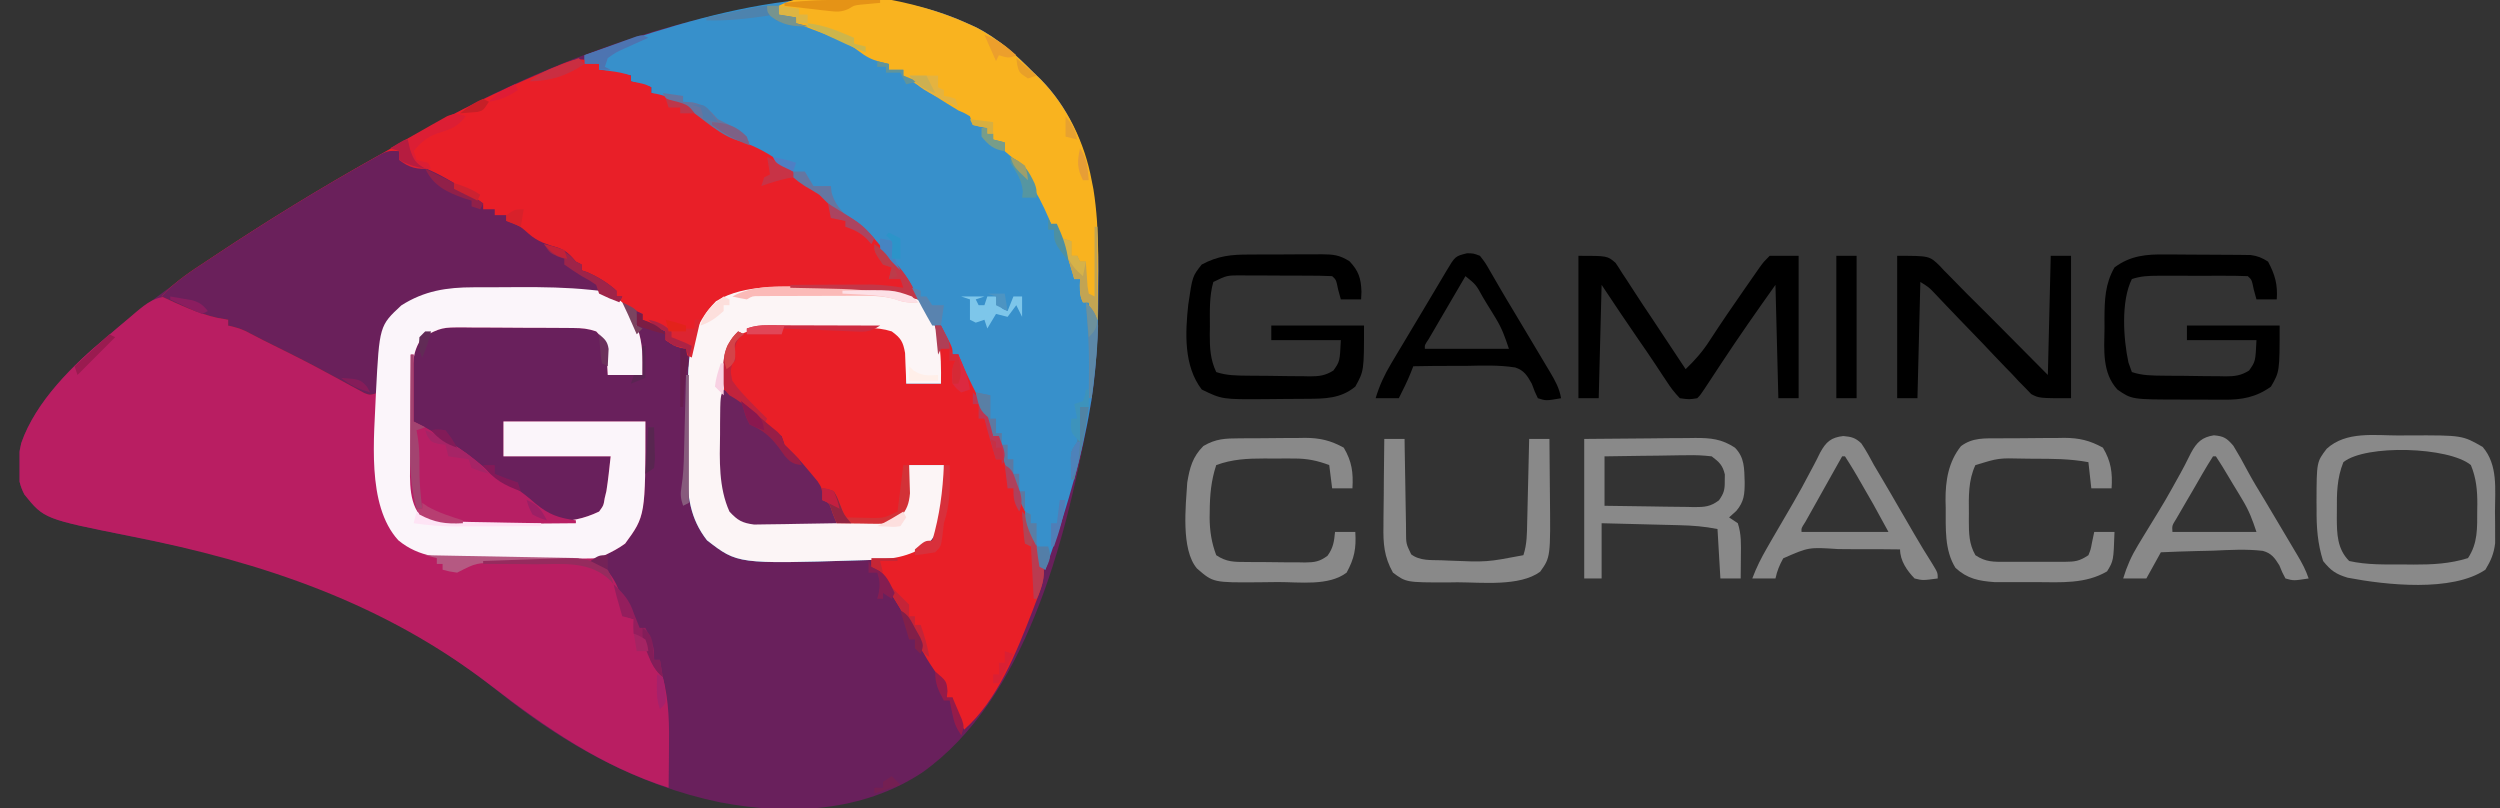 <svg width="99" height="32" viewBox="0 0 99 32" fill="none" xmlns="http://www.w3.org/2000/svg">
<rect x="0" y="0" width="99" height="32" fill="#333333" stroke="none"/>
<g clip-path="url(#clip0_175_18430)">
<path d="M38.296 0.921C38.456 0.994 38.456 0.994 38.62 1.067C39.529 1.519 40.224 2.168 40.935 2.878C41.075 3.013 41.075 3.013 41.219 3.151C43.35 5.329 43.507 8.399 43.495 11.281C43.495 11.385 43.494 11.488 43.494 11.595C43.488 13.238 43.421 14.842 43.115 16.461C43.095 16.57 43.075 16.678 43.055 16.79C42.181 21.441 40.6 27.711 36.518 30.593C34.14 32.163 31.247 32.29 28.517 31.773C25.227 31.089 22.385 29.493 19.771 27.413C18.343 26.277 16.83 25.282 15.232 24.403C15.161 24.364 15.091 24.325 15.018 24.284C12.018 22.66 8.491 21.893 5.18 21.236C1.745 20.548 1.745 20.548 0.968 19.585C0.619 18.933 0.681 18.255 0.842 17.545C1.418 15.895 2.893 14.445 4.217 13.353C4.279 13.301 4.341 13.249 4.405 13.195C5.562 12.223 6.758 11.328 8.003 10.475C8.072 10.428 8.141 10.38 8.212 10.331C10.368 8.849 12.607 7.495 14.888 6.216C15.066 6.116 15.243 6.016 15.421 5.915C15.93 5.629 16.441 5.346 16.953 5.065C17.038 5.019 17.122 4.972 17.208 4.924C21.259 2.692 25.695 0.989 30.264 0.231C30.345 0.217 30.425 0.204 30.509 0.19C33.122 -0.226 35.858 -0.197 38.296 0.921Z" fill="#69205C"/>
<path d="M18.752 11.377C18.849 11.376 18.945 11.376 19.045 11.375C19.25 11.375 19.455 11.375 19.66 11.375C19.967 11.374 20.274 11.372 20.581 11.37C21.514 11.367 22.442 11.38 23.37 11.476C23.511 11.491 23.652 11.505 23.797 11.52C24.357 11.674 24.725 11.964 25.034 12.468C25.068 12.554 25.102 12.639 25.136 12.727C25.189 12.855 25.189 12.855 25.242 12.986C25.464 13.624 25.453 14.175 25.444 14.849C24.99 14.849 24.536 14.849 24.067 14.849C24.049 14.534 24.03 14.22 24.012 13.905C23.946 13.548 23.858 13.382 23.608 13.123C23.272 13.01 23.05 12.992 22.699 12.989C22.584 12.988 22.469 12.987 22.351 12.986C22.227 12.985 22.103 12.985 21.975 12.984C21.847 12.983 21.719 12.983 21.588 12.982C21.317 12.981 21.047 12.98 20.776 12.98C20.363 12.979 19.95 12.975 19.536 12.972C19.273 12.971 19.011 12.97 18.748 12.97C18.624 12.968 18.501 12.967 18.374 12.965C17.496 12.964 17.496 12.964 16.724 13.353C16.31 13.929 16.331 14.496 16.338 15.178C16.338 15.287 16.338 15.396 16.338 15.508C16.338 15.737 16.339 15.967 16.341 16.196C16.344 16.544 16.343 16.892 16.343 17.24C16.343 17.464 16.344 17.688 16.345 17.912C16.345 18.066 16.345 18.066 16.345 18.223C16.349 19.263 16.349 19.263 16.609 20.259C17.225 20.698 17.903 20.655 18.638 20.65C18.755 20.651 18.871 20.651 18.991 20.651C19.236 20.652 19.481 20.651 19.727 20.65C20.1 20.648 20.473 20.65 20.847 20.652C21.086 20.652 21.325 20.651 21.564 20.65C21.73 20.651 21.73 20.651 21.9 20.653C22.584 20.645 23.101 20.554 23.723 20.259C23.9 20.018 23.9 20.018 23.946 19.727C23.968 19.635 23.99 19.544 24.013 19.449C24.086 18.992 24.131 18.532 24.182 18.072C22.781 18.072 21.38 18.072 19.937 18.072C19.937 17.616 19.937 17.16 19.937 16.691C21.792 16.691 23.648 16.691 25.559 16.691C25.559 20.429 25.559 20.429 24.756 21.525C24.496 21.719 24.248 21.843 23.953 21.986C23.86 22.033 23.768 22.081 23.673 22.13C23.614 22.158 23.555 22.187 23.494 22.216C23.577 22.249 23.659 22.283 23.745 22.317C24.323 22.755 24.579 23.433 24.734 24.13C24.741 24.22 24.749 24.31 24.756 24.403C24.87 24.441 24.983 24.479 25.1 24.518C25.1 24.708 25.1 24.898 25.1 25.094C25.17 25.117 25.239 25.141 25.31 25.165C25.661 25.389 25.722 25.636 25.867 26.022C26.005 26.453 26.005 26.453 26.248 26.82C26.501 27.78 26.505 28.734 26.491 29.72C26.49 29.862 26.489 30.005 26.488 30.152C26.486 30.499 26.482 30.847 26.477 31.195C23.829 30.346 21.635 28.838 19.451 27.154C15.184 23.874 10.415 22.273 5.177 21.235C1.747 20.55 1.747 20.55 0.968 19.585C0.619 18.933 0.681 18.255 0.842 17.545C1.419 15.892 2.894 14.448 4.217 13.353C4.364 13.227 4.511 13.101 4.658 12.975C4.822 12.837 4.986 12.699 5.149 12.561C5.267 12.46 5.267 12.46 5.386 12.358C5.824 11.995 6.149 11.736 6.741 11.741C7.048 11.844 7.048 11.844 7.351 12C7.905 12.273 8.447 12.478 9.036 12.662C9.036 12.738 9.036 12.814 9.036 12.892C9.136 12.905 9.235 12.917 9.337 12.929C9.745 13.012 10.045 13.145 10.413 13.338C10.527 13.397 10.64 13.457 10.757 13.517C10.871 13.577 10.985 13.637 11.101 13.698C11.268 13.781 11.268 13.781 11.437 13.865C11.836 14.066 12.229 14.277 12.622 14.489C13.71 15.19 13.71 15.19 14.888 15.54C14.899 15.412 14.911 15.284 14.922 15.152C15.15 12.783 15.15 12.783 15.892 12.094C16.801 11.515 17.686 11.378 18.752 11.377Z" fill="#B91E62"/>
<path d="M38.295 0.921C38.402 0.969 38.509 1.017 38.62 1.067C39.529 1.519 40.224 2.167 40.935 2.878C41.075 3.013 41.075 3.013 41.219 3.151C43.35 5.329 43.507 8.399 43.495 11.281C43.494 11.436 43.494 11.436 43.494 11.595C43.488 13.237 43.424 14.844 43.115 16.461C43.093 16.577 43.07 16.694 43.047 16.814C42.659 18.785 42.061 20.67 41.394 22.561C41.164 22.446 41.164 22.446 41.078 22.19C41.052 22.082 41.026 21.975 40.999 21.863C40.878 21.391 40.739 20.944 40.561 20.491C40.466 20.234 40.392 19.976 40.318 19.712C40.15 19.131 39.917 18.586 39.671 18.033C39.558 17.727 39.558 17.727 39.558 17.266C39.482 17.266 39.406 17.266 39.328 17.266C39.04 16.697 38.776 16.127 38.525 15.54C38.444 15.381 38.363 15.223 38.281 15.065C38.109 14.726 37.999 14.424 37.951 14.043C37.876 14.043 37.8 14.043 37.722 14.043C37.645 13.895 37.568 13.746 37.492 13.597C37.45 13.514 37.407 13.432 37.363 13.346C37.263 13.123 37.263 13.123 37.263 12.892C37.187 12.892 37.111 12.892 37.033 12.892C37.058 12.997 37.058 12.997 37.084 13.104C37.241 13.816 37.284 14.465 37.263 15.194C36.808 15.194 36.354 15.194 35.886 15.194C35.883 15.083 35.88 14.972 35.877 14.858C35.87 14.713 35.864 14.567 35.857 14.417C35.852 14.273 35.847 14.129 35.841 13.98C35.762 13.529 35.677 13.39 35.312 13.123C34.991 13.021 34.697 12.992 34.361 12.989C34.265 12.988 34.169 12.987 34.069 12.985C33.967 12.985 33.864 12.985 33.757 12.984C33.597 12.983 33.597 12.983 33.433 12.982C33.207 12.981 32.981 12.98 32.755 12.98C32.41 12.979 32.066 12.975 31.721 12.971C31.501 12.971 31.281 12.97 31.061 12.97C30.907 12.967 30.907 12.967 30.751 12.965C30.119 12.967 29.673 13.044 29.116 13.353C28.643 14.062 28.677 14.829 28.657 15.655C28.654 15.776 28.651 15.897 28.648 16.022C28.638 16.442 28.633 16.861 28.628 17.281C28.626 17.416 28.623 17.552 28.621 17.692C28.618 18.565 28.655 19.446 29.001 20.259C29.342 20.576 29.57 20.648 30.03 20.649C30.143 20.65 30.256 20.651 30.372 20.652C30.494 20.652 30.615 20.651 30.74 20.65C30.865 20.651 30.991 20.651 31.12 20.651C31.385 20.652 31.65 20.651 31.915 20.649C32.32 20.648 32.725 20.649 33.13 20.652C33.388 20.651 33.645 20.651 33.903 20.65C34.024 20.651 34.145 20.652 34.27 20.652C35.083 20.657 35.083 20.657 35.771 20.259C35.898 19.878 35.923 19.545 35.95 19.144C35.96 19.008 35.97 18.872 35.98 18.733C35.986 18.629 35.993 18.525 36.001 18.417C36.455 18.417 36.909 18.417 37.377 18.417C37.462 20.602 37.462 20.602 36.782 21.518C36.009 22.087 35.238 22.158 34.308 22.18C34.136 22.186 34.136 22.186 33.96 22.191C29.207 22.334 29.207 22.334 27.997 21.396C27.329 20.54 27.212 19.638 27.227 18.579C27.227 18.393 27.227 18.393 27.228 18.204C27.228 17.944 27.23 17.685 27.233 17.425C27.237 17.03 27.238 16.634 27.238 16.239C27.239 15.986 27.24 15.732 27.242 15.478C27.242 15.361 27.242 15.244 27.242 15.124C27.259 13.867 27.445 12.842 28.356 11.928C29.518 11.207 31.137 11.372 32.458 11.368C32.722 11.367 32.987 11.364 33.252 11.36C34.308 11.352 35.377 11.371 36.345 11.856C36.276 11.773 36.208 11.69 36.137 11.604C35.886 11.281 35.886 11.281 35.742 11.026C35.114 10.02 34.257 9.017 33.231 8.418C32.922 8.23 32.694 7.971 32.444 7.712C32.253 7.597 32.062 7.481 31.87 7.367C31.746 7.263 31.625 7.158 31.504 7.051C30.769 6.407 30.02 5.898 29.116 5.525C28.571 5.223 28.045 4.898 27.546 4.525C27.175 4.253 26.791 4.081 26.362 3.914C26.251 3.869 26.14 3.824 26.025 3.777C25.947 3.746 25.869 3.715 25.788 3.684C25.788 3.608 25.788 3.532 25.788 3.453C25.523 3.377 25.258 3.301 24.985 3.223C24.985 3.147 24.985 3.071 24.985 2.993C24.569 2.917 24.152 2.841 23.723 2.763C23.723 2.687 23.723 2.611 23.723 2.533C23.534 2.533 23.345 2.533 23.149 2.533C23.149 2.419 23.149 2.305 23.149 2.187C27.806 0.56 33.52 -1.27 38.295 0.921Z" fill="#3790CB"/>
<path d="M23.723 2.533C23.723 2.609 23.723 2.685 23.723 2.763C23.867 2.78 24.011 2.796 24.16 2.813C24.46 2.848 24.695 2.896 24.985 2.993C24.985 3.069 24.985 3.145 24.985 3.223C25.12 3.248 25.12 3.248 25.257 3.274C25.559 3.338 25.559 3.338 25.788 3.454C25.788 3.53 25.788 3.605 25.788 3.684C25.871 3.698 25.955 3.711 26.04 3.726C26.858 3.912 27.547 4.383 28.198 4.895C28.708 5.273 29.266 5.563 29.854 5.799C30.679 6.176 31.355 6.718 31.984 7.367C32.098 7.443 32.211 7.519 32.328 7.597C32.673 7.828 32.673 7.828 32.952 8.115C33.234 8.42 33.234 8.42 33.612 8.59C34.27 8.943 34.718 9.571 35.197 10.13C35.268 10.21 35.338 10.289 35.411 10.371C35.816 10.831 36.149 11.268 36.344 11.856C36.252 11.832 36.159 11.807 36.063 11.782C35.024 11.53 34.06 11.46 32.995 11.472C32.738 11.475 32.48 11.475 32.222 11.474C30.085 11.415 30.085 11.415 28.198 12.202C27.704 12.79 27.511 13.408 27.395 14.159C27.319 14.121 27.243 14.083 27.165 14.043C27.165 13.967 27.165 13.892 27.165 13.813C27.096 13.799 27.028 13.785 26.957 13.77C26.706 13.698 26.706 13.698 26.362 13.468C26.362 13.354 26.362 13.24 26.362 13.123C26.296 13.089 26.229 13.056 26.161 13.022C25.922 12.902 25.683 12.782 25.444 12.662C25.444 12.586 25.444 12.51 25.444 12.432C25.355 12.389 25.355 12.389 25.265 12.346C24.985 12.202 24.985 12.202 24.617 11.971C23.43 11.292 21.647 11.471 20.316 11.475C20.013 11.475 19.711 11.472 19.409 11.47C17.476 11.447 17.476 11.447 15.805 12.317C15.155 13.291 15.074 14.402 15.002 15.54C14.658 15.655 14.658 15.655 14.427 15.566C14.339 15.519 14.252 15.471 14.162 15.422C14.063 15.369 13.965 15.316 13.864 15.262C13.707 15.175 13.707 15.175 13.546 15.087C13.328 14.969 13.11 14.851 12.891 14.734C12.783 14.675 12.674 14.617 12.562 14.556C12.124 14.322 11.682 14.099 11.237 13.878C11.167 13.843 11.096 13.808 11.024 13.772C10.82 13.67 10.616 13.569 10.412 13.468C10.334 13.427 10.255 13.386 10.173 13.344C10.093 13.303 10.013 13.262 9.931 13.219C9.822 13.163 9.822 13.163 9.711 13.105C9.488 13.005 9.274 12.945 9.036 12.892C9.036 12.816 9.036 12.74 9.036 12.662C8.898 12.638 8.761 12.615 8.62 12.59C7.839 12.42 7.121 12.07 6.396 11.741C6.922 11.152 7.555 10.749 8.211 10.317C8.332 10.236 8.454 10.156 8.579 10.073C10.64 8.714 12.734 7.423 14.887 6.216C15.065 6.116 15.242 6.016 15.42 5.915C15.929 5.628 16.441 5.346 16.953 5.065C17.037 5.019 17.121 4.972 17.208 4.924C18.762 4.067 20.365 3.334 22.002 2.648C22.136 2.59 22.136 2.59 22.274 2.532C22.872 2.288 23.136 2.3 23.723 2.533Z" fill="#E91F28"/>
<path d="M30.398 12.874C30.543 12.872 30.543 12.872 30.69 12.87C30.793 12.87 30.897 12.87 31.004 12.869C31.111 12.868 31.218 12.868 31.328 12.867C31.555 12.866 31.782 12.865 32.009 12.865C32.355 12.864 32.7 12.86 33.045 12.856C33.266 12.856 33.487 12.855 33.708 12.855C33.861 12.852 33.861 12.852 34.019 12.85C34.652 12.853 35.099 12.927 35.656 13.238C35.942 13.668 35.91 13.899 35.9 14.41C35.898 14.557 35.896 14.703 35.894 14.854C35.891 14.966 35.889 15.079 35.886 15.195C36.34 15.195 36.794 15.195 37.263 15.195C37.187 14.435 37.111 13.675 37.033 12.892C37.109 12.892 37.185 12.892 37.263 12.892C37.34 13.041 37.416 13.19 37.492 13.338C37.535 13.421 37.577 13.504 37.621 13.589C37.722 13.813 37.722 13.813 37.722 14.043C37.797 14.043 37.873 14.043 37.951 14.043C37.998 14.158 38.046 14.271 38.095 14.389C38.34 14.963 38.623 15.518 38.911 16.072C38.99 16.225 38.99 16.225 39.07 16.382C39.119 16.476 39.168 16.571 39.219 16.668C39.328 16.921 39.328 16.921 39.328 17.267C39.404 17.267 39.48 17.267 39.558 17.267C39.576 17.334 39.594 17.401 39.613 17.47C39.772 18.031 39.958 18.565 40.189 19.101C40.425 19.654 40.594 20.199 40.741 20.781C40.811 21.033 40.893 21.259 40.999 21.497C41.363 22.323 41.447 22.7 41.134 23.554C41.092 23.661 41.05 23.768 41.006 23.878C40.943 24.045 40.943 24.045 40.878 24.216C40.253 25.826 39.499 27.73 38.181 28.892C38.103 28.747 38.027 28.6 37.951 28.454C37.909 28.372 37.866 28.291 37.822 28.207C37.722 27.972 37.722 27.972 37.722 27.626C37.646 27.626 37.57 27.626 37.492 27.626C37.457 27.487 37.457 27.487 37.42 27.346C37.287 26.998 37.163 26.774 36.954 26.475C36.608 25.974 36.344 25.449 36.08 24.9C35.803 24.335 35.484 23.811 35.138 23.287C34.968 23.022 34.968 23.022 34.845 22.764C34.752 22.541 34.752 22.541 34.509 22.446C34.509 22.332 34.509 22.218 34.509 22.101C34.6 22.088 34.692 22.076 34.786 22.063C35.443 21.964 35.994 21.869 36.574 21.526C36.688 21.488 36.801 21.45 36.919 21.41C37.302 20.471 37.335 19.419 37.377 18.418C36.923 18.418 36.469 18.418 36.001 18.418C36.007 18.57 36.007 18.57 36.013 18.725C36.016 18.858 36.019 18.992 36.022 19.13C36.028 19.328 36.028 19.328 36.034 19.53C35.997 19.955 35.918 20.157 35.656 20.489C35.307 20.708 35.036 20.75 34.628 20.753C34.515 20.755 34.402 20.756 34.285 20.758C34.164 20.758 34.043 20.758 33.918 20.758C33.792 20.759 33.667 20.76 33.538 20.761C33.273 20.762 33.008 20.762 32.743 20.762C32.338 20.763 31.933 20.767 31.528 20.771C31.27 20.772 31.013 20.773 30.755 20.773C30.573 20.775 30.573 20.775 30.388 20.778C29.885 20.775 29.552 20.77 29.105 20.525C28.396 19.664 28.494 18.337 28.514 17.281C28.515 17.139 28.517 16.998 28.518 16.852C28.523 16.453 28.532 16.054 28.542 15.655C28.545 15.558 28.547 15.461 28.549 15.361C28.573 14.597 28.61 14.024 29.001 13.353C29.45 13.027 29.847 12.879 30.398 12.874Z" fill="#E91F27"/>
<path d="M15.805 5.986C15.805 6.1 15.805 6.214 15.805 6.331C15.872 6.347 15.939 6.363 16.008 6.379C16.725 6.567 17.353 6.868 17.985 7.252C17.985 7.328 17.985 7.404 17.985 7.482C18.047 7.492 18.109 7.501 18.172 7.511C18.545 7.629 18.822 7.824 19.133 8.058C19.133 8.134 19.133 8.21 19.133 8.288C19.284 8.288 19.436 8.288 19.592 8.288C19.592 8.364 19.592 8.44 19.592 8.518C19.743 8.518 19.895 8.518 20.051 8.518C20.051 8.594 20.051 8.67 20.051 8.748C20.131 8.775 20.212 8.801 20.295 8.828C20.625 8.979 20.625 8.979 20.94 9.259C21.297 9.576 21.659 9.68 22.11 9.813C22.422 9.927 22.595 10.107 22.805 10.36C22.881 10.398 22.956 10.436 23.034 10.475C23.034 10.551 23.034 10.627 23.034 10.705C23.112 10.731 23.19 10.758 23.271 10.784C23.688 10.972 24.07 11.204 24.411 11.511C24.411 11.587 24.411 11.663 24.411 11.741C24.487 11.741 24.563 11.741 24.641 11.741C24.603 11.817 24.565 11.893 24.526 11.972C24.422 11.917 24.318 11.862 24.21 11.806C23.057 11.319 21.584 11.486 20.35 11.483C20.044 11.482 19.738 11.479 19.431 11.475C17.487 11.445 17.487 11.445 15.805 12.317C15.155 13.291 15.074 14.402 15.002 15.54C14.658 15.655 14.658 15.655 14.427 15.566C14.339 15.519 14.252 15.471 14.162 15.422C14.063 15.369 13.965 15.316 13.864 15.261C13.707 15.175 13.707 15.175 13.546 15.087C13.328 14.969 13.11 14.851 12.891 14.734C12.783 14.675 12.674 14.617 12.562 14.556C12.124 14.322 11.682 14.099 11.237 13.878C11.167 13.843 11.096 13.808 11.024 13.772C10.82 13.67 10.616 13.569 10.412 13.468C10.334 13.427 10.255 13.386 10.173 13.344C10.093 13.303 10.013 13.262 9.931 13.219C9.858 13.181 9.786 13.144 9.711 13.105C9.488 13.005 9.274 12.945 9.036 12.892C9.036 12.816 9.036 12.74 9.036 12.662C8.898 12.638 8.761 12.615 8.62 12.59C7.839 12.42 7.121 12.07 6.396 11.741C6.922 11.152 7.555 10.749 8.211 10.317C8.332 10.236 8.454 10.156 8.579 10.073C10.57 8.76 12.59 7.506 14.671 6.342C15.329 5.96 15.329 5.96 15.805 5.986Z" fill="#6A205B"/>
<path d="M18.752 11.377C18.849 11.376 18.946 11.376 19.045 11.375C19.25 11.375 19.455 11.375 19.66 11.375C19.967 11.374 20.274 11.372 20.582 11.37C21.514 11.367 22.442 11.38 23.37 11.476C23.511 11.491 23.652 11.505 23.797 11.52C24.357 11.674 24.725 11.964 25.034 12.468C25.085 12.596 25.085 12.596 25.136 12.727C25.189 12.855 25.189 12.855 25.242 12.986C25.464 13.624 25.453 14.175 25.445 14.849C24.99 14.849 24.536 14.849 24.067 14.849C24.049 14.534 24.03 14.22 24.012 13.905C23.946 13.548 23.858 13.382 23.609 13.123C23.272 13.01 23.05 12.992 22.699 12.989C22.584 12.988 22.469 12.987 22.351 12.986C22.227 12.985 22.103 12.985 21.975 12.984C21.847 12.983 21.719 12.983 21.588 12.982C21.317 12.981 21.047 12.98 20.776 12.98C20.363 12.979 19.95 12.975 19.536 12.972C19.273 12.971 19.011 12.97 18.748 12.97C18.624 12.968 18.501 12.967 18.374 12.965C17.496 12.964 17.496 12.964 16.724 13.353C16.31 13.929 16.331 14.496 16.338 15.178C16.338 15.287 16.338 15.396 16.338 15.508C16.338 15.737 16.339 15.967 16.341 16.196C16.344 16.544 16.343 16.892 16.343 17.24C16.343 17.464 16.344 17.688 16.345 17.912C16.345 18.015 16.345 18.117 16.345 18.223C16.349 19.263 16.349 19.263 16.609 20.259C17.225 20.698 17.903 20.655 18.638 20.65C18.755 20.651 18.871 20.651 18.991 20.651C19.236 20.652 19.482 20.651 19.727 20.65C20.1 20.648 20.474 20.65 20.847 20.652C21.086 20.652 21.325 20.651 21.564 20.65C21.73 20.651 21.73 20.651 21.9 20.653C22.584 20.645 23.101 20.554 23.723 20.259C23.9 20.018 23.9 20.018 23.946 19.727C23.968 19.635 23.99 19.544 24.013 19.449C24.086 18.992 24.131 18.532 24.182 18.072C22.781 18.072 21.38 18.072 19.937 18.072C19.937 17.616 19.937 17.16 19.937 16.691C21.792 16.691 23.648 16.691 25.559 16.691C25.559 20.429 25.559 20.429 24.756 21.525C24.496 21.717 24.246 21.844 23.953 21.986C23.839 22.043 23.839 22.043 23.723 22.101C23.531 22.113 23.338 22.117 23.145 22.118C23.024 22.118 22.904 22.119 22.779 22.12C22.648 22.12 22.517 22.12 22.382 22.12C22.18 22.121 22.18 22.121 21.974 22.122C21.688 22.122 21.401 22.122 21.116 22.122C20.68 22.123 20.245 22.125 19.809 22.127C19.531 22.127 19.253 22.127 18.975 22.128C18.846 22.128 18.716 22.129 18.583 22.13C17.547 22.127 16.598 22.078 15.774 21.396C14.492 19.994 14.827 17.276 14.888 15.54C15.026 12.899 15.026 12.899 15.892 12.094C16.801 11.515 17.686 11.378 18.752 11.377Z" fill="#FBF5FA"/>
<path d="M32.457 11.368C32.722 11.367 32.986 11.364 33.251 11.36C34.364 11.352 35.457 11.383 36.459 11.928C37.26 12.882 37.279 14.003 37.262 15.194C36.808 15.194 36.354 15.194 35.885 15.194C35.882 15.083 35.88 14.972 35.876 14.858C35.87 14.713 35.863 14.567 35.857 14.417C35.851 14.273 35.846 14.129 35.841 13.98C35.761 13.529 35.676 13.39 35.312 13.123C34.99 13.021 34.697 12.992 34.36 12.989C34.264 12.988 34.168 12.987 34.069 12.986C33.966 12.985 33.863 12.985 33.757 12.984C33.65 12.983 33.543 12.983 33.433 12.982C33.206 12.981 32.98 12.98 32.754 12.98C32.41 12.979 32.065 12.975 31.721 12.971C31.501 12.971 31.28 12.97 31.06 12.97C30.907 12.967 30.907 12.967 30.75 12.965C30.118 12.967 29.672 13.044 29.116 13.353C28.643 14.062 28.677 14.829 28.657 15.655C28.654 15.776 28.65 15.897 28.647 16.022C28.638 16.442 28.632 16.861 28.628 17.281C28.625 17.416 28.623 17.552 28.62 17.692C28.617 18.565 28.654 19.446 29.001 20.259C29.341 20.576 29.569 20.648 30.029 20.649C30.142 20.65 30.255 20.651 30.372 20.652C30.493 20.652 30.614 20.651 30.739 20.65C30.865 20.651 30.99 20.651 31.119 20.651C31.384 20.652 31.649 20.651 31.914 20.649C32.319 20.648 32.724 20.649 33.13 20.652C33.387 20.651 33.645 20.651 33.902 20.65C34.023 20.651 34.144 20.652 34.269 20.652C35.082 20.657 35.082 20.657 35.771 20.259C35.898 19.878 35.922 19.545 35.95 19.144C35.964 18.94 35.964 18.94 35.979 18.733C35.986 18.629 35.993 18.525 36 18.417C36.455 18.417 36.909 18.417 37.377 18.417C37.462 20.602 37.462 20.602 36.782 21.518C36.008 22.087 35.237 22.158 34.308 22.18C34.193 22.184 34.078 22.188 33.959 22.191C29.207 22.334 29.207 22.334 27.997 21.396C27.329 20.54 27.212 19.638 27.227 18.579C27.227 18.455 27.227 18.331 27.227 18.204C27.228 17.944 27.23 17.685 27.233 17.425C27.237 17.03 27.237 16.634 27.237 16.239C27.238 15.986 27.24 15.732 27.241 15.478C27.241 15.361 27.242 15.244 27.242 15.124C27.258 13.867 27.445 12.842 28.355 11.928C29.517 11.207 31.136 11.372 32.457 11.368Z" fill="#FCF5F6"/>
<path d="M38.295 0.921C38.456 0.993 38.456 0.993 38.619 1.067C39.529 1.519 40.223 2.168 40.934 2.878C41.028 2.968 41.122 3.058 41.218 3.151C42.262 4.217 42.96 5.67 43.229 7.137C43.252 7.255 43.276 7.373 43.3 7.494C43.571 9.195 43.479 10.945 43.459 12.662C43.383 12.624 43.307 12.586 43.229 12.547C43.157 12.252 43.157 12.252 43.114 11.972C43.039 11.972 42.963 11.972 42.885 11.972C42.73 11.66 42.763 11.395 42.77 11.051C42.694 11.051 42.619 11.051 42.541 11.051C42.52 10.974 42.499 10.898 42.477 10.819C42.321 10.267 42.154 9.814 41.852 9.324C41.852 9.172 41.852 9.02 41.852 8.864C41.776 8.864 41.701 8.864 41.623 8.864C41.596 8.799 41.57 8.735 41.542 8.669C41.306 8.115 41.044 7.608 40.711 7.105C40.59 6.907 40.59 6.907 40.475 6.561C40.359 6.466 40.243 6.371 40.124 6.274C40.013 6.179 39.901 6.084 39.787 5.986C39.787 5.872 39.787 5.758 39.787 5.641C39.56 5.584 39.56 5.584 39.328 5.525C39.328 5.449 39.328 5.373 39.328 5.295C39.252 5.295 39.176 5.295 39.098 5.295C39.098 5.219 39.098 5.143 39.098 5.065C38.909 5.027 38.72 4.989 38.525 4.95C38.487 4.836 38.449 4.722 38.41 4.605C38.198 4.478 38.198 4.478 37.951 4.374C37.805 4.287 37.66 4.199 37.517 4.108C37.437 4.058 37.357 4.008 37.275 3.956C37.193 3.904 37.111 3.852 37.026 3.799C36.943 3.747 36.861 3.695 36.776 3.641C36.438 3.429 36.102 3.215 35.771 2.993C35.771 2.917 35.771 2.841 35.771 2.763C35.581 2.763 35.392 2.763 35.197 2.763C35.197 2.687 35.197 2.611 35.197 2.533C35.023 2.493 35.023 2.493 34.846 2.453C34.515 2.36 34.285 2.239 34.014 2.029C33.534 1.662 33.007 1.472 32.443 1.266C32.266 1.199 32.09 1.132 31.913 1.065C31.785 1.018 31.657 0.97 31.525 0.921C31.525 0.845 31.525 0.769 31.525 0.691C31.185 0.634 31.185 0.634 30.837 0.576C30.837 0.462 30.837 0.348 30.837 0.23C32.803 -0.756 36.418 0.06 38.295 0.921Z" fill="#F9B31F"/>
<path d="M62.506 10.13C63.653 10.13 63.653 10.13 63.977 10.41C64.069 10.544 64.157 10.681 64.241 10.82C64.315 10.931 64.315 10.931 64.391 11.044C64.503 11.214 64.614 11.384 64.723 11.556C64.945 11.903 65.174 12.244 65.404 12.586C65.856 13.261 66.305 13.939 66.751 14.619C67.13 14.256 67.438 13.903 67.719 13.461C68.163 12.778 68.623 12.107 69.089 11.439C69.16 11.337 69.231 11.234 69.305 11.129C69.372 11.033 69.439 10.936 69.508 10.837C69.568 10.751 69.628 10.665 69.691 10.575C69.849 10.36 69.849 10.36 70.079 10.13C70.458 10.13 70.836 10.13 71.226 10.13C71.226 11.991 71.226 13.852 71.226 15.77C70.961 15.77 70.696 15.77 70.423 15.77C70.385 14.289 70.347 12.807 70.308 11.281C69.581 12.302 68.867 13.321 68.178 14.367C68.018 14.61 67.858 14.853 67.698 15.096C67.629 15.201 67.559 15.306 67.488 15.414C67.325 15.655 67.325 15.655 67.21 15.77C66.892 15.82 66.892 15.82 66.522 15.77C66.302 15.539 66.152 15.345 65.984 15.079C65.936 15.008 65.888 14.936 65.838 14.862C65.736 14.708 65.634 14.554 65.533 14.399C65.32 14.075 65.098 13.756 64.877 13.437C64.384 12.724 63.904 12.003 63.424 11.281C63.386 12.762 63.348 14.244 63.309 15.77C63.044 15.77 62.779 15.77 62.506 15.77C62.506 13.909 62.506 12.047 62.506 10.13Z" fill="black"/>
<path d="M49.48 10.08C49.633 10.079 49.633 10.079 49.788 10.078C50.003 10.077 50.217 10.077 50.431 10.078C50.759 10.079 51.086 10.076 51.413 10.072C51.622 10.072 51.831 10.072 52.04 10.072C52.137 10.071 52.235 10.07 52.335 10.069C52.8 10.074 53.038 10.093 53.44 10.346C53.803 10.73 53.895 11.021 53.914 11.547C53.91 11.649 53.905 11.751 53.9 11.856C53.635 11.856 53.37 11.856 53.097 11.856C53.061 11.726 53.026 11.595 52.989 11.461C52.91 11.075 52.91 11.075 52.752 10.935C52.444 10.922 52.138 10.916 51.829 10.916C51.689 10.915 51.689 10.915 51.547 10.915C51.35 10.914 51.153 10.914 50.955 10.914C50.654 10.914 50.352 10.912 50.051 10.909C49.859 10.909 49.668 10.909 49.477 10.909C49.386 10.908 49.296 10.907 49.203 10.906C48.587 10.902 48.587 10.902 48.048 11.166C47.881 11.739 47.912 12.356 47.912 12.95C47.91 13.045 47.909 13.141 47.907 13.239C47.906 13.777 47.928 14.238 48.163 14.734C48.58 14.873 48.968 14.872 49.403 14.877C49.491 14.877 49.578 14.878 49.668 14.879C49.853 14.881 50.038 14.882 50.224 14.883C50.507 14.885 50.789 14.89 51.072 14.895C51.252 14.896 51.432 14.897 51.612 14.898C51.696 14.9 51.781 14.902 51.868 14.904C52.24 14.903 52.484 14.874 52.802 14.673C53.057 14.314 53.057 14.314 53.097 13.468C52.188 13.468 51.279 13.468 50.343 13.468C50.343 13.278 50.343 13.088 50.343 12.892C51.555 12.892 52.766 12.892 54.015 12.892C54.015 14.686 54.015 14.686 53.67 15.309C53.092 15.786 52.473 15.789 51.751 15.793C51.665 15.794 51.579 15.795 51.49 15.795C51.308 15.796 51.126 15.797 50.944 15.798C50.669 15.799 50.393 15.802 50.118 15.806C48.398 15.818 48.398 15.818 47.589 15.425C46.871 14.486 46.935 13.185 47.055 12.063C47.22 10.939 47.22 10.939 47.589 10.475C48.23 10.131 48.76 10.077 49.48 10.08Z" fill="black"/>
<path d="M85.754 10.077C85.856 10.077 85.958 10.077 86.063 10.077C86.277 10.078 86.492 10.08 86.706 10.082C87.033 10.087 87.361 10.087 87.688 10.087C87.897 10.088 88.106 10.09 88.314 10.091C88.412 10.091 88.51 10.092 88.61 10.092C88.701 10.093 88.793 10.095 88.887 10.096C89.006 10.098 89.006 10.098 89.128 10.099C89.403 10.136 89.582 10.21 89.815 10.36C90.091 10.875 90.202 11.273 90.159 11.856C89.894 11.856 89.629 11.856 89.356 11.856C89.32 11.726 89.285 11.595 89.248 11.461C89.169 11.075 89.169 11.075 89.012 10.936C88.701 10.924 88.394 10.919 88.084 10.92C87.991 10.92 87.897 10.92 87.801 10.92C87.604 10.92 87.406 10.92 87.208 10.921C86.906 10.921 86.603 10.921 86.3 10.92C86.108 10.92 85.916 10.92 85.725 10.92C85.588 10.92 85.588 10.92 85.45 10.92C85.077 10.921 84.778 10.932 84.422 11.051C83.985 11.927 84.086 13.418 84.286 14.353C84.331 14.479 84.376 14.604 84.422 14.734C84.84 14.874 85.227 14.872 85.662 14.877C85.75 14.878 85.837 14.879 85.928 14.88C86.113 14.881 86.298 14.882 86.483 14.883C86.766 14.885 87.048 14.89 87.331 14.895C87.511 14.896 87.691 14.898 87.871 14.898C87.956 14.9 88.04 14.902 88.127 14.904C88.499 14.903 88.743 14.874 89.062 14.674C89.317 14.314 89.317 14.314 89.356 13.468C88.447 13.468 87.538 13.468 86.602 13.468C86.602 13.278 86.602 13.088 86.602 12.892C87.814 12.892 89.025 12.892 90.274 12.892C90.274 14.716 90.274 14.716 89.93 15.31C89.343 15.735 88.763 15.838 88.055 15.827C87.923 15.828 87.923 15.828 87.788 15.828C87.604 15.828 87.419 15.826 87.234 15.824C86.955 15.82 86.675 15.821 86.395 15.823C84.418 15.821 84.418 15.821 83.848 15.425C83.241 14.764 83.324 13.849 83.339 13.008C83.338 12.877 83.338 12.746 83.337 12.611C83.342 11.866 83.36 11.243 83.734 10.59C84.36 10.122 84.997 10.064 85.754 10.077Z" fill="black"/>
<path d="M95 17.245C95.218 17.243 95.218 17.243 95.439 17.241C97.51 17.237 97.51 17.237 98.313 17.698C98.927 18.413 98.803 19.372 98.801 20.259C98.803 20.404 98.805 20.549 98.806 20.698C98.807 20.838 98.807 20.978 98.807 21.122C98.807 21.25 98.807 21.377 98.808 21.507C98.758 21.927 98.639 22.202 98.421 22.561C97.099 23.456 94.473 23.166 92.968 22.877C92.504 22.737 92.302 22.599 91.995 22.216C91.775 21.518 91.73 20.88 91.737 20.151C91.736 20.054 91.735 19.957 91.734 19.857C91.739 18.293 91.739 18.293 92.138 17.77C92.906 17.068 94.032 17.245 95 17.245ZM92.798 18.302C92.543 18.932 92.534 19.535 92.54 20.209C92.539 20.304 92.538 20.399 92.538 20.496C92.54 21.138 92.551 21.738 93.028 22.216C93.742 22.376 94.459 22.352 95.186 22.353C95.317 22.354 95.448 22.355 95.582 22.357C96.334 22.358 97.012 22.325 97.732 22.101C98.126 21.509 98.097 20.911 98.098 20.216C98.1 20.09 98.1 20.09 98.102 19.962C98.104 19.412 98.059 18.932 97.847 18.417C96.985 17.696 93.686 17.587 92.798 18.302Z" fill="#898989"/>
<path d="M75.128 10.13C76.406 10.13 76.406 10.13 76.817 10.531C76.899 10.62 76.899 10.62 76.983 10.711C77.045 10.772 77.106 10.834 77.169 10.897C77.302 11.03 77.433 11.164 77.563 11.299C77.771 11.515 77.984 11.727 78.198 11.938C78.643 12.378 79.084 12.822 79.524 13.266C80.301 14.05 80.301 14.05 81.095 14.849C81.132 13.292 81.17 11.734 81.209 10.13C81.474 10.13 81.739 10.13 82.013 10.13C82.013 11.991 82.013 13.852 82.013 15.77C80.75 15.77 80.75 15.77 80.435 15.605C80.362 15.528 80.288 15.451 80.212 15.372C80.126 15.285 80.04 15.198 79.951 15.109C79.864 15.014 79.776 14.919 79.685 14.821C79.591 14.725 79.497 14.628 79.4 14.529C79.101 14.221 78.807 13.909 78.513 13.597C78.215 13.287 77.915 12.978 77.616 12.668C77.43 12.476 77.246 12.283 77.061 12.089C76.978 12.001 76.895 11.914 76.809 11.823C76.7 11.708 76.7 11.708 76.588 11.59C76.379 11.373 76.379 11.373 76.046 11.166C76.008 12.685 75.97 14.204 75.931 15.77C75.666 15.77 75.401 15.77 75.128 15.77C75.128 13.909 75.128 12.047 75.128 10.13Z" fill="black"/>
<path d="M62.735 17.382C63.592 17.375 64.449 17.367 65.331 17.36C65.601 17.357 65.87 17.354 66.147 17.351C66.362 17.349 66.577 17.349 66.792 17.348C66.902 17.346 67.013 17.344 67.126 17.343C67.74 17.342 68.172 17.379 68.702 17.727C69.09 18.117 69.072 18.559 69.089 19.094C69.088 19.57 69.07 19.862 68.759 20.23C68.665 20.316 68.57 20.401 68.472 20.489C68.586 20.566 68.7 20.642 68.817 20.72C68.961 21.153 68.944 21.557 68.939 22.008C68.938 22.094 68.938 22.18 68.937 22.269C68.936 22.482 68.934 22.694 68.931 22.907C68.666 22.907 68.401 22.907 68.128 22.907C68.09 22.261 68.052 21.615 68.013 20.95C67.501 20.847 67.024 20.81 66.505 20.798C66.417 20.796 66.329 20.794 66.238 20.791C65.957 20.784 65.677 20.777 65.396 20.77C65.205 20.765 65.014 20.76 64.823 20.755C64.357 20.743 63.89 20.731 63.424 20.72C63.424 21.442 63.424 22.163 63.424 22.907C63.197 22.907 62.969 22.907 62.735 22.907C62.735 21.084 62.735 19.26 62.735 17.382ZM63.539 18.072C63.539 18.718 63.539 19.364 63.539 20.029C64.135 20.04 64.731 20.049 65.327 20.054C65.53 20.057 65.733 20.06 65.936 20.064C66.227 20.069 66.519 20.072 66.811 20.074C66.901 20.076 66.992 20.079 67.085 20.081C67.5 20.081 67.734 20.067 68.071 19.812C68.268 19.533 68.305 19.39 68.3 19.051C68.302 18.964 68.303 18.877 68.304 18.788C68.216 18.42 68.086 18.301 67.784 18.072C67.445 18.032 67.149 18.018 66.811 18.027C66.67 18.028 66.67 18.028 66.527 18.029C66.229 18.032 65.931 18.038 65.633 18.044C65.43 18.046 65.228 18.048 65.025 18.05C64.53 18.055 64.034 18.064 63.539 18.072Z" fill="#898989"/>
<path d="M28.657 15.425C29.366 15.854 29.94 16.335 30.51 16.938C30.708 17.159 30.708 17.159 30.952 17.267C30.99 17.381 31.028 17.494 31.067 17.612C31.195 17.741 31.325 17.87 31.456 17.997C31.695 18.244 31.915 18.504 32.135 18.77C32.215 18.866 32.295 18.963 32.378 19.062C32.558 19.338 32.558 19.338 32.558 19.799C32.672 19.837 32.785 19.875 32.903 19.914C33.039 20.324 33.039 20.324 33.132 20.72C32.62 20.731 32.107 20.739 31.595 20.745C31.421 20.747 31.246 20.75 31.072 20.755C30.821 20.76 30.57 20.763 30.319 20.765C30.093 20.768 30.093 20.768 29.862 20.772C29.389 20.71 29.209 20.608 28.887 20.259C28.455 19.306 28.496 18.219 28.514 17.195C28.514 17.049 28.515 16.904 28.515 16.753C28.524 15.691 28.524 15.691 28.657 15.425Z" fill="#6B235D"/>
<path d="M79.16 17.358C79.252 17.357 79.344 17.357 79.439 17.356C79.633 17.355 79.828 17.354 80.022 17.354C80.318 17.353 80.613 17.349 80.909 17.346C81.098 17.345 81.288 17.344 81.477 17.344C81.564 17.342 81.652 17.341 81.742 17.339C82.336 17.342 82.752 17.44 83.275 17.727C83.599 18.272 83.658 18.71 83.619 19.338C83.354 19.338 83.089 19.338 82.816 19.338C82.759 18.826 82.759 18.826 82.701 18.302C81.974 18.166 81.267 18.166 80.528 18.166C80.396 18.164 80.263 18.163 80.127 18.161C79.146 18.137 79.146 18.137 78.226 18.417C77.94 19.028 77.962 19.665 77.968 20.331C77.967 20.427 77.966 20.523 77.966 20.622C77.967 21.12 77.972 21.543 78.226 21.986C78.64 22.263 78.942 22.249 79.421 22.247C79.545 22.247 79.545 22.247 79.671 22.247C79.846 22.247 80.021 22.247 80.195 22.246C80.463 22.245 80.73 22.246 80.998 22.247C81.168 22.247 81.338 22.247 81.507 22.247C81.627 22.247 81.627 22.247 81.75 22.248C82.169 22.244 82.342 22.226 82.701 21.986C82.792 21.761 82.792 21.761 82.838 21.511C82.868 21.364 82.899 21.216 82.931 21.065C83.196 21.065 83.461 21.065 83.734 21.065C83.695 22.207 83.695 22.207 83.44 22.626C82.588 23.13 81.605 23.057 80.648 23.052C80.4 23.05 80.151 23.052 79.902 23.053C79.741 23.053 79.581 23.053 79.42 23.052C79.276 23.052 79.132 23.052 78.984 23.052C78.356 23.006 77.907 22.919 77.438 22.489C76.994 21.783 77.055 20.91 77.05 20.094C77.048 20.002 77.046 19.911 77.043 19.817C77.038 19.036 77.157 18.291 77.653 17.669C78.118 17.319 78.605 17.361 79.16 17.358Z" fill="#898989"/>
<path d="M49.086 17.358C49.224 17.357 49.224 17.357 49.364 17.356C49.56 17.355 49.755 17.354 49.95 17.354C50.247 17.353 50.543 17.349 50.84 17.346C51.03 17.345 51.219 17.344 51.409 17.344C51.541 17.341 51.541 17.341 51.676 17.339C52.27 17.342 52.687 17.439 53.212 17.727C53.535 18.272 53.594 18.71 53.556 19.338C53.291 19.338 53.026 19.338 52.753 19.338C52.696 18.882 52.696 18.882 52.638 18.417C52.161 18.238 51.766 18.158 51.258 18.157C51.129 18.156 51 18.156 50.868 18.156C50.735 18.157 50.602 18.157 50.465 18.158C50.332 18.157 50.2 18.157 50.063 18.156C49.386 18.157 48.801 18.183 48.163 18.417C47.958 19.035 47.908 19.618 47.905 20.266C47.904 20.344 47.903 20.421 47.901 20.501C47.905 21.031 47.977 21.489 48.163 21.986C48.574 22.261 48.877 22.253 49.353 22.255C49.477 22.256 49.477 22.256 49.603 22.257C49.777 22.258 49.951 22.259 50.126 22.259C50.392 22.259 50.658 22.263 50.924 22.268C51.094 22.268 51.263 22.269 51.433 22.269C51.552 22.271 51.552 22.271 51.673 22.274C52.057 22.27 52.261 22.241 52.572 22.006C52.796 21.695 52.833 21.443 52.867 21.065C53.132 21.065 53.397 21.065 53.67 21.065C53.71 21.715 53.634 22.114 53.326 22.676C52.617 23.216 51.457 23.047 50.609 23.049C50.359 23.05 50.109 23.054 49.859 23.058C48.044 23.072 48.044 23.072 47.401 22.513C46.758 21.764 46.957 20.024 47.015 19.108C47.114 18.515 47.225 18.092 47.654 17.662C48.146 17.371 48.523 17.361 49.086 17.358Z" fill="#898989"/>
<path d="M58.096 10.029C58.35 10.033 58.35 10.033 58.605 10.13C58.816 10.4 58.816 10.4 59.025 10.765C59.063 10.831 59.102 10.898 59.142 10.966C59.226 11.11 59.309 11.254 59.392 11.398C59.571 11.709 59.757 12.016 59.942 12.323C60.135 12.644 60.327 12.966 60.518 13.287C60.616 13.453 60.715 13.618 60.814 13.783C60.959 14.026 61.103 14.269 61.248 14.511C61.292 14.585 61.336 14.659 61.382 14.734C61.582 15.073 61.755 15.378 61.818 15.77C61.224 15.873 61.224 15.873 60.9 15.77C60.777 15.516 60.777 15.516 60.66 15.198C60.483 14.882 60.357 14.665 60.002 14.552C59.355 14.45 58.699 14.475 58.046 14.489C57.845 14.49 57.643 14.489 57.442 14.489C56.95 14.488 56.458 14.494 55.966 14.504C55.932 14.591 55.898 14.678 55.863 14.768C55.724 15.112 55.561 15.44 55.393 15.77C55.09 15.77 54.787 15.77 54.475 15.77C54.626 15.266 54.822 14.844 55.092 14.393C55.169 14.264 55.246 14.134 55.325 14.001C55.407 13.864 55.489 13.727 55.572 13.59C55.655 13.45 55.739 13.31 55.822 13.171C55.986 12.896 56.15 12.621 56.315 12.347C56.507 12.027 56.697 11.708 56.887 11.387C56.979 11.232 57.072 11.077 57.164 10.921C57.205 10.852 57.246 10.783 57.288 10.711C57.627 10.145 57.627 10.145 58.096 10.029ZM58.032 10.935C57.803 11.327 57.574 11.718 57.345 12.11C57.229 12.308 57.113 12.507 56.996 12.706C56.888 12.892 56.888 12.892 56.777 13.083C56.676 13.255 56.676 13.255 56.573 13.431C56.416 13.664 56.416 13.664 56.425 13.813C57.523 13.813 58.621 13.813 59.753 13.813C59.593 13.333 59.483 13.017 59.233 12.606C59.178 12.515 59.123 12.425 59.066 12.331C59.008 12.239 58.951 12.146 58.892 12.051C58.835 11.956 58.778 11.861 58.719 11.764C58.45 11.272 58.45 11.272 58.032 10.935Z" fill="black"/>
<path d="M16.265 14.043C16.303 14.043 16.34 14.043 16.38 14.043C16.38 14.917 16.38 15.791 16.38 16.691C16.531 16.767 16.682 16.843 16.838 16.921C17.744 17.444 18.625 17.984 19.388 18.704C19.683 18.956 20.013 19.116 20.355 19.294C20.667 19.479 20.924 19.698 21.199 19.936C21.727 20.377 22.127 20.517 22.805 20.605C22.805 20.643 22.805 20.681 22.805 20.72C22.052 20.729 21.299 20.735 20.545 20.739C20.289 20.74 20.033 20.743 19.777 20.746C19.408 20.75 19.039 20.752 18.67 20.753C18.5 20.756 18.5 20.756 18.325 20.759C17.663 20.759 17.193 20.696 16.609 20.374C16.121 19.752 16.249 18.672 16.253 17.922C16.254 17.755 16.254 17.755 16.254 17.584C16.255 17.231 16.256 16.878 16.258 16.526C16.258 16.285 16.259 16.045 16.259 15.805C16.26 15.217 16.262 14.63 16.265 14.043Z" fill="#B71F64"/>
<path d="M87.668 17.238C88.061 17.272 88.18 17.348 88.44 17.651C88.641 17.978 88.826 18.308 89.004 18.648C89.217 19.047 89.455 19.431 89.689 19.818C89.785 19.979 89.881 20.14 89.977 20.302C90.173 20.633 90.37 20.964 90.567 21.295C90.662 21.455 90.756 21.614 90.851 21.774C90.895 21.849 90.939 21.923 90.985 21.999C91.163 22.3 91.311 22.574 91.422 22.907C90.827 22.999 90.827 22.999 90.504 22.907C90.38 22.676 90.38 22.676 90.263 22.389C90.081 22.094 89.948 21.906 89.606 21.814C88.956 21.737 88.302 21.777 87.65 21.806C87.448 21.811 87.247 21.816 87.045 21.82C86.553 21.831 86.062 21.849 85.57 21.871C85.286 22.384 85.286 22.384 84.996 22.907C84.693 22.907 84.39 22.907 84.078 22.907C84.224 22.424 84.404 22.018 84.666 21.588C84.737 21.47 84.808 21.352 84.882 21.231C84.957 21.107 85.033 20.984 85.111 20.856C85.76 19.799 85.76 19.799 86.361 18.714C86.41 18.623 86.459 18.532 86.509 18.438C86.598 18.27 86.683 18.102 86.765 17.931C86.992 17.509 87.203 17.313 87.668 17.238ZM87.635 18.072C87.349 18.518 87.09 18.981 86.825 19.439C86.749 19.569 86.673 19.699 86.594 19.832C86.522 19.956 86.45 20.08 86.376 20.208C86.276 20.38 86.276 20.38 86.174 20.555C86.011 20.816 86.011 20.816 86.029 21.065C87.127 21.065 88.225 21.065 89.356 21.065C89.191 20.568 89.066 20.234 88.807 19.803C88.716 19.651 88.716 19.651 88.623 19.495C88.528 19.339 88.528 19.339 88.431 19.18C88.368 19.073 88.304 18.967 88.238 18.857C88.001 18.46 88.001 18.46 87.75 18.072C87.712 18.072 87.674 18.072 87.635 18.072Z" fill="#898989"/>
<path d="M72.995 17.267C73.317 17.296 73.47 17.333 73.707 17.556C73.896 17.834 74.052 18.121 74.21 18.418C74.326 18.614 74.442 18.81 74.558 19.006C74.773 19.367 74.982 19.73 75.192 20.094C75.362 20.387 75.532 20.679 75.702 20.972C75.762 21.076 75.762 21.076 75.824 21.182C76.044 21.561 76.272 21.936 76.508 22.306C76.734 22.677 76.734 22.677 76.734 22.907C76.141 22.987 76.141 22.987 75.816 22.907C75.514 22.592 75.243 22.203 75.243 21.756C74.632 21.747 74.022 21.744 73.411 21.748C73.204 21.748 72.996 21.747 72.788 21.743C71.624 21.666 71.624 21.666 70.616 22.11C70.468 22.377 70.372 22.609 70.309 22.907C70.006 22.907 69.703 22.907 69.391 22.907C69.552 22.475 69.748 22.087 69.979 21.689C70.085 21.504 70.085 21.504 70.194 21.315C70.349 21.05 70.503 20.784 70.659 20.518C70.737 20.384 70.816 20.249 70.894 20.114C70.952 20.015 70.952 20.015 71.011 19.913C71.242 19.516 71.462 19.114 71.674 18.706C71.723 18.615 71.772 18.523 71.822 18.429C71.91 18.263 71.996 18.095 72.077 17.925C72.313 17.492 72.516 17.321 72.995 17.267ZM72.948 18.072C72.719 18.48 72.49 18.887 72.261 19.295C72.183 19.434 72.106 19.573 72.028 19.712C71.916 19.911 71.804 20.11 71.693 20.309C71.625 20.429 71.558 20.549 71.489 20.673C71.332 20.914 71.332 20.914 71.341 21.065C72.477 21.065 73.613 21.065 74.784 21.065C74.178 19.951 74.178 19.951 73.543 18.856C73.498 18.78 73.453 18.703 73.406 18.624C73.295 18.438 73.179 18.255 73.062 18.072C73.025 18.072 72.987 18.072 72.948 18.072Z" fill="#898989"/>
<path d="M54.818 17.382C55.083 17.382 55.348 17.382 55.621 17.382C55.623 17.512 55.625 17.643 55.626 17.778C55.633 18.262 55.642 18.747 55.651 19.231C55.655 19.441 55.658 19.651 55.661 19.861C55.665 20.162 55.671 20.464 55.677 20.765C55.678 20.859 55.679 20.953 55.679 21.05C55.68 21.531 55.68 21.531 55.883 21.952C56.231 22.215 56.664 22.174 57.084 22.187C57.229 22.193 57.229 22.193 57.377 22.2C58.872 22.262 58.872 22.262 60.326 21.986C60.471 21.549 60.467 21.131 60.477 20.675C60.479 20.581 60.482 20.487 60.484 20.39C60.492 20.09 60.498 19.79 60.505 19.489C60.51 19.286 60.515 19.082 60.52 18.879C60.532 18.38 60.544 17.881 60.555 17.382C60.82 17.382 61.085 17.382 61.358 17.382C61.364 17.918 61.368 18.454 61.371 18.991C61.372 19.172 61.374 19.354 61.376 19.536C61.403 22.064 61.403 22.064 60.99 22.64C60.188 23.232 58.668 23.061 57.715 23.058C57.583 23.06 57.451 23.062 57.314 23.064C55.685 23.064 55.685 23.064 55.162 22.677C54.808 22.049 54.771 21.521 54.785 20.81C54.785 20.712 54.785 20.613 54.786 20.512C54.788 20.2 54.792 19.888 54.797 19.576C54.798 19.363 54.8 19.151 54.801 18.938C54.805 18.419 54.811 17.9 54.818 17.382Z" fill="#898989"/>
<path d="M72.719 10.13C72.984 10.13 73.249 10.13 73.522 10.13C73.522 11.991 73.522 13.852 73.522 15.77C73.257 15.77 72.992 15.77 72.719 15.77C72.719 13.909 72.719 12.047 72.719 10.13Z" fill="black"/>
<path d="M32.458 11.368C32.722 11.367 32.987 11.364 33.251 11.36C34.237 11.353 35.18 11.382 36.115 11.741C36.191 11.817 36.267 11.893 36.344 11.971C36.016 11.991 35.791 11.979 35.482 11.857C34.939 11.7 34.431 11.71 33.869 11.715C33.695 11.715 33.695 11.715 33.518 11.715C33.275 11.715 33.031 11.716 32.788 11.717C32.414 11.72 32.041 11.72 31.667 11.72C31.43 11.72 31.194 11.721 30.957 11.722C30.845 11.722 30.733 11.722 30.617 11.722C30.462 11.723 30.462 11.723 30.304 11.724C30.213 11.725 30.122 11.725 30.027 11.726C29.795 11.727 29.795 11.727 29.575 11.856C29.382 11.824 29.191 11.786 29.001 11.741C29.985 11.185 31.355 11.371 32.458 11.368Z" fill="#FBBAB8"/>
<path d="M18.445 4.605C18.158 4.968 17.91 5.105 17.477 5.231C16.965 5.383 16.72 5.578 16.38 5.986C16.418 6.1 16.456 6.214 16.495 6.331C16.646 6.374 16.799 6.413 16.954 6.446C16.991 6.522 17.029 6.598 17.068 6.677C16.54 6.714 16.227 6.666 15.806 6.331C15.806 6.217 15.806 6.103 15.806 5.986C15.693 5.948 15.579 5.91 15.462 5.871C15.872 5.636 16.283 5.404 16.695 5.173C16.812 5.106 16.928 5.039 17.049 4.97C17.161 4.908 17.273 4.845 17.389 4.78C17.493 4.722 17.596 4.663 17.702 4.603C18.015 4.478 18.137 4.483 18.445 4.605Z" fill="#DC1E34"/>
<path d="M35.771 18.418C35.847 18.418 35.923 18.418 36.001 18.418C36.01 18.655 36.017 18.892 36.022 19.13C36.028 19.328 36.028 19.328 36.035 19.53C35.997 19.954 35.918 20.157 35.657 20.489C35.327 20.692 35.085 20.748 34.701 20.742C34.609 20.741 34.518 20.741 34.423 20.74C34.328 20.738 34.234 20.736 34.136 20.734C34.04 20.733 33.943 20.732 33.844 20.731C33.607 20.728 33.37 20.724 33.132 20.72C33.08 20.589 33.028 20.459 32.974 20.324C32.837 19.908 32.837 19.908 32.559 19.799C32.559 19.647 32.559 19.495 32.559 19.338C32.772 19.363 32.772 19.363 33.018 19.453C33.163 19.691 33.163 19.691 33.276 19.979C33.314 20.074 33.353 20.169 33.392 20.267C33.42 20.34 33.448 20.414 33.477 20.489C33.713 20.496 33.95 20.5 34.187 20.504C34.318 20.506 34.45 20.509 34.586 20.512C35.012 20.507 35.012 20.507 35.542 20.259C35.618 19.651 35.693 19.044 35.771 18.418Z" fill="#D33237"/>
<path d="M43.344 8.979C43.382 8.979 43.42 8.979 43.459 8.979C43.459 10.194 43.459 11.41 43.459 12.662C43.383 12.624 43.307 12.586 43.23 12.547C43.158 12.252 43.158 12.252 43.115 11.972C43.039 11.972 42.963 11.972 42.885 11.972C42.73 11.66 42.763 11.395 42.77 11.051C42.695 11.051 42.619 11.051 42.541 11.051C42.486 10.868 42.431 10.686 42.376 10.504C42.345 10.402 42.315 10.301 42.283 10.196C42.21 9.945 42.143 9.694 42.082 9.439C42.196 9.477 42.309 9.515 42.426 9.554C42.426 9.744 42.426 9.934 42.426 10.13C42.502 10.13 42.578 10.13 42.656 10.13C42.694 10.206 42.731 10.282 42.77 10.36C42.846 10.36 42.922 10.36 43 10.36C43.006 10.45 43.011 10.54 43.017 10.633C43.026 10.749 43.034 10.866 43.043 10.986C43.051 11.102 43.059 11.218 43.067 11.338C43.083 11.433 43.099 11.528 43.115 11.626C43.19 11.664 43.266 11.702 43.344 11.741C43.344 10.83 43.344 9.918 43.344 8.979Z" fill="#C2A453"/>
<path d="M16.264 14.043C16.302 14.043 16.34 14.043 16.379 14.043C16.379 14.917 16.379 15.791 16.379 16.691C16.531 16.767 16.682 16.843 16.838 16.921C16.724 16.959 16.611 16.997 16.494 17.036C16.522 17.197 16.522 17.197 16.551 17.36C16.605 17.73 16.613 18.087 16.609 18.461C16.602 19.032 16.649 19.578 16.723 20.144C16.648 20.144 16.572 20.144 16.494 20.144C16.298 19.379 16.233 18.688 16.242 17.899C16.242 17.788 16.243 17.677 16.243 17.563C16.244 17.212 16.247 16.862 16.25 16.511C16.251 16.272 16.252 16.032 16.253 15.793C16.256 15.21 16.26 14.627 16.264 14.043Z" fill="#A34370"/>
<path d="M34.623 9.669C35.38 10.227 36.044 10.951 36.345 11.856C36.25 11.832 36.155 11.808 36.057 11.784C35.001 11.534 34.002 11.45 32.917 11.432C32.758 11.428 32.6 11.424 32.441 11.42C32.059 11.411 31.678 11.402 31.296 11.396C31.296 11.358 31.296 11.32 31.296 11.281C31.804 11.278 32.312 11.276 32.821 11.274C32.993 11.274 33.166 11.273 33.338 11.272C33.588 11.271 33.837 11.27 34.086 11.27C34.236 11.269 34.385 11.268 34.539 11.268C34.962 11.28 35.354 11.328 35.771 11.396C35.714 11.225 35.714 11.225 35.656 11.05C35.505 11.05 35.353 11.05 35.197 11.05C35.235 10.899 35.273 10.747 35.312 10.59C35.198 10.552 35.085 10.514 34.968 10.475C34.623 9.976 34.623 9.976 34.623 9.669Z" fill="#C43647"/>
<path d="M16.839 21.986C18.846 22.024 20.853 22.062 22.92 22.101C22.92 22.139 22.92 22.177 22.92 22.216C22.81 22.219 22.699 22.222 22.585 22.225C22.172 22.236 21.759 22.247 21.347 22.259C21.168 22.264 20.99 22.269 20.812 22.273C20.555 22.28 20.298 22.287 20.041 22.295C19.922 22.298 19.922 22.298 19.802 22.301C18.875 22.281 18.875 22.281 18.101 22.677C17.8 22.633 17.8 22.633 17.527 22.561C17.527 22.485 17.527 22.409 17.527 22.331C17.452 22.331 17.376 22.331 17.298 22.331C17.298 22.255 17.298 22.179 17.298 22.101C17.146 22.063 16.995 22.025 16.839 21.986Z" fill="#B55982"/>
<path d="M38.065 11.741C38.368 11.741 38.671 11.741 38.983 11.741C38.87 11.779 38.756 11.817 38.639 11.856C38.677 11.932 38.715 12.008 38.754 12.086C38.83 12.086 38.905 12.086 38.983 12.086C39.021 11.973 39.059 11.859 39.098 11.741C39.212 11.741 39.325 11.741 39.442 11.741C39.475 11.815 39.509 11.888 39.543 11.964C39.652 12.219 39.652 12.219 39.901 12.317C39.977 12.127 40.053 11.937 40.131 11.741C40.244 11.741 40.358 11.741 40.475 11.741C40.475 12.007 40.475 12.273 40.475 12.547C40.399 12.395 40.324 12.243 40.245 12.086C40.132 12.239 40.018 12.39 39.901 12.547C39.75 12.509 39.598 12.471 39.442 12.432C39.329 12.622 39.215 12.812 39.098 13.007C39.06 12.893 39.022 12.78 38.983 12.662C38.87 12.7 38.756 12.738 38.639 12.777C38.563 12.739 38.488 12.701 38.41 12.662C38.41 12.396 38.41 12.13 38.41 11.856C38.296 11.818 38.182 11.78 38.065 11.741Z" fill="#7DC6EA"/>
<path d="M38.64 15.54C38.924 15.597 38.924 15.597 39.213 15.655C39.213 15.959 39.213 16.263 39.213 16.576C39.289 16.576 39.365 16.576 39.443 16.576C39.443 16.766 39.443 16.956 39.443 17.151C39.519 17.151 39.594 17.151 39.672 17.151C39.672 17.303 39.672 17.455 39.672 17.612C39.748 17.612 39.824 17.612 39.902 17.612C39.902 17.802 39.902 17.992 39.902 18.187C39.978 18.187 40.053 18.187 40.131 18.187C40.131 18.377 40.131 18.567 40.131 18.763C40.207 18.763 40.283 18.763 40.361 18.763C40.361 18.991 40.361 19.219 40.361 19.453C40.437 19.453 40.512 19.453 40.59 19.453C40.59 19.719 40.59 19.985 40.59 20.259C40.342 19.773 40.144 19.271 39.945 18.763C39.889 18.623 39.889 18.623 39.832 18.481C39.797 18.391 39.761 18.302 39.725 18.209C39.693 18.127 39.661 18.046 39.628 17.962C39.558 17.727 39.558 17.727 39.558 17.266C39.482 17.266 39.406 17.266 39.328 17.266C39.026 16.7 38.795 16.164 38.64 15.54Z" fill="#5D79A2"/>
<path d="M29.231 13.123C29.306 13.161 29.382 13.198 29.46 13.238C29.404 13.28 29.347 13.323 29.288 13.367C29.048 13.668 29.1 13.898 29.116 14.274C29.078 14.312 29.04 14.35 29.001 14.389C28.924 14.7 28.924 14.7 29.001 15.079C29.236 15.419 29.515 15.708 29.805 16C29.864 16.062 29.924 16.123 29.986 16.187C30.115 16.318 30.246 16.447 30.378 16.576C30.34 16.652 30.302 16.728 30.264 16.806C30.212 16.752 30.161 16.698 30.108 16.642C29.724 16.245 29.375 15.921 28.887 15.655C28.581 15.348 28.623 15.19 28.621 14.763C28.632 14.079 28.738 13.617 29.231 13.123Z" fill="#C1233C"/>
<path d="M26.247 3.684C26.512 3.722 26.777 3.76 27.05 3.799C27.05 3.875 27.05 3.951 27.05 4.029C27.171 4.036 27.292 4.043 27.416 4.051C27.937 4.162 28.071 4.335 28.427 4.72C28.541 4.777 28.654 4.834 28.771 4.892C29.158 5.086 29.398 5.323 29.689 5.64C28.858 5.64 28.085 4.908 27.437 4.44C27.194 4.278 26.968 4.159 26.699 4.051C26.362 3.914 26.362 3.914 26.247 3.684Z" fill="#66749F"/>
<path d="M37.378 18.418C37.454 18.418 37.529 18.418 37.607 18.418C37.629 19.23 37.637 19.941 37.378 20.72C37.356 20.885 37.337 21.05 37.321 21.216C37.263 21.64 37.263 21.64 37.034 21.871C36.767 21.917 36.499 21.956 36.23 21.986C36.23 21.91 36.23 21.834 36.23 21.756C36.628 21.41 36.628 21.41 36.919 21.41C37.209 20.412 37.334 19.455 37.378 18.418Z" fill="#D8303B"/>
<path d="M25.674 12.662C26.014 12.733 26.177 12.806 26.477 13.007C26.739 13.035 26.739 13.035 27.015 13.022C27.108 13.02 27.2 13.018 27.296 13.015C27.366 13.013 27.437 13.01 27.51 13.007C27.51 12.893 27.51 12.78 27.51 12.662C27.585 12.662 27.661 12.662 27.739 12.662C27.626 13.156 27.512 13.65 27.395 14.159C27.319 14.12 27.244 14.082 27.166 14.043C27.166 13.967 27.166 13.892 27.166 13.813C27.097 13.799 27.028 13.785 26.957 13.77C26.706 13.698 26.706 13.698 26.362 13.468C26.362 13.354 26.362 13.24 26.362 13.123C26.291 13.089 26.22 13.056 26.147 13.022C25.903 12.892 25.903 12.892 25.674 12.662Z" fill="#DD2531"/>
<path d="M24.297 23.137C24.69 23.5 24.935 23.777 25.1 24.288C25.143 24.395 25.185 24.502 25.229 24.612C25.279 24.736 25.279 24.736 25.33 24.864C25.405 24.864 25.481 24.864 25.559 24.864C25.903 25.612 25.903 25.612 25.903 26.13C25.979 26.13 26.055 26.13 26.133 26.13C26.171 26.358 26.209 26.586 26.247 26.82C25.848 26.475 25.738 26.074 25.566 25.586C25.455 25.288 25.455 25.288 25.1 25.094C25.079 24.792 25.079 24.792 25.1 24.518C24.949 24.48 24.797 24.442 24.641 24.403C24.395 23.548 24.395 23.548 24.297 23.137Z" fill="#941E5D"/>
<path d="M21.543 9.669C22.106 9.799 22.425 9.922 22.805 10.36C22.881 10.398 22.957 10.436 23.035 10.475C23.035 10.551 23.035 10.627 23.035 10.705C23.152 10.744 23.152 10.744 23.271 10.784C23.689 10.971 24.071 11.203 24.412 11.511C24.412 11.587 24.412 11.663 24.412 11.741C24.487 11.741 24.563 11.741 24.641 11.741C24.603 11.817 24.565 11.893 24.526 11.971C24.132 11.82 24.132 11.82 23.723 11.626C23.685 11.512 23.647 11.398 23.608 11.281C23.35 11.106 23.35 11.106 23.035 10.935C22.8 10.789 22.57 10.637 22.346 10.475C22.346 10.399 22.346 10.323 22.346 10.245C22.256 10.214 22.166 10.183 22.074 10.151C21.773 10.014 21.773 10.014 21.543 9.669Z" fill="#9E2449"/>
<path d="M30.837 0.23C30.837 0.344 30.837 0.458 30.837 0.576C31.178 0.633 31.178 0.633 31.526 0.691C31.526 0.767 31.526 0.843 31.526 0.921C31.677 0.959 31.829 0.997 31.985 1.036C31.516 1.064 31.161 0.97 30.723 0.806C30.723 0.73 30.723 0.654 30.723 0.576C30.61 0.592 30.498 0.609 30.382 0.626C29.574 0.742 28.788 0.835 27.969 0.806C27.969 0.768 27.969 0.73 27.969 0.691C28.339 0.613 28.71 0.537 29.08 0.461C29.185 0.439 29.29 0.417 29.397 0.394C29.499 0.373 29.601 0.353 29.706 0.331C29.799 0.312 29.892 0.293 29.988 0.273C30.275 0.229 30.547 0.223 30.837 0.23Z" fill="#4D83AE"/>
<path d="M30.411 12.879C30.51 12.879 30.609 12.879 30.711 12.879C30.817 12.88 30.923 12.88 31.032 12.881C31.141 12.881 31.25 12.881 31.363 12.882C31.711 12.882 32.059 12.884 32.408 12.885C32.644 12.886 32.88 12.886 33.116 12.887C33.695 12.888 34.274 12.89 34.853 12.892C34.421 13.181 34.212 13.141 33.697 13.12C33.619 13.117 33.541 13.114 33.46 13.111C33.209 13.102 32.959 13.091 32.709 13.079C32.539 13.073 32.37 13.066 32.2 13.059C31.784 13.043 31.368 13.026 30.952 13.007C30.952 13.083 30.952 13.159 30.952 13.238C30.498 13.238 30.043 13.238 29.575 13.238C29.575 13.162 29.575 13.086 29.575 13.007C29.894 12.901 30.082 12.878 30.411 12.879Z" fill="#CE2B40"/>
<path d="M40.476 20.259C40.735 20.52 40.773 20.665 40.87 21.015C40.955 21.321 41.039 21.616 41.16 21.91C41.416 22.536 41.39 22.894 41.137 23.522C41.108 23.585 41.079 23.648 41.049 23.712C41.011 23.712 40.974 23.712 40.935 23.712C40.897 22.991 40.859 22.269 40.82 21.526C40.744 21.526 40.668 21.526 40.59 21.526C40.553 21.108 40.515 20.69 40.476 20.259Z" fill="#BA3B50"/>
<path d="M29.346 15.885C29.536 16.049 29.727 16.213 29.917 16.378C30.069 16.508 30.223 16.636 30.377 16.763C30.448 16.823 30.52 16.882 30.593 16.943C30.692 17.024 30.692 17.024 30.793 17.106C30.952 17.267 30.952 17.267 31.067 17.612C31.256 17.806 31.447 17.998 31.641 18.187C31.678 18.263 31.716 18.339 31.755 18.418C31.413 18.38 31.307 18.315 31.075 18.052C31.001 17.949 30.928 17.847 30.852 17.741C30.497 17.273 30.228 17.05 29.69 16.806C29.539 16.518 29.539 16.518 29.46 16.231C29.423 16.117 29.385 16.003 29.346 15.885Z" fill="#971E47"/>
<path d="M25.674 1.497C25.587 1.535 25.5 1.574 25.41 1.614C25.239 1.691 25.239 1.691 25.064 1.77C24.951 1.821 24.838 1.871 24.721 1.924C24.397 2.07 24.397 2.07 24.067 2.302C24.029 2.416 23.992 2.53 23.953 2.648C24.028 2.686 24.104 2.724 24.182 2.763C24.031 2.763 23.879 2.763 23.723 2.763C23.723 2.687 23.723 2.611 23.723 2.533C23.534 2.533 23.345 2.533 23.149 2.533C23.149 2.419 23.149 2.305 23.149 2.187C23.527 2.049 23.904 1.913 24.282 1.777C24.39 1.738 24.498 1.698 24.608 1.658C24.711 1.621 24.814 1.584 24.92 1.546C25.015 1.512 25.11 1.478 25.208 1.442C25.444 1.381 25.444 1.381 25.674 1.497Z" fill="#4D74B1"/>
<path d="M24.067 22.561C24.217 22.871 24.217 22.871 24.296 23.137C24.235 23.064 24.235 23.064 24.172 22.989C23.347 22.194 22.267 22.343 21.198 22.346C20.998 22.343 20.797 22.341 20.597 22.338C20.109 22.332 19.621 22.331 19.133 22.331C19.133 22.293 19.133 22.255 19.133 22.216C19.662 22.197 20.19 22.178 20.719 22.16C20.899 22.154 21.078 22.148 21.258 22.141C21.517 22.132 21.776 22.123 22.035 22.115C22.155 22.11 22.155 22.11 22.277 22.105C22.971 22.084 23.503 22.133 24.067 22.561Z" fill="#962B5E"/>
<path d="M43 11.971C43.282 12.254 43.44 12.493 43.485 12.895C43.472 13.535 43.421 14.164 43.344 14.799C43.333 14.893 43.322 14.987 43.311 15.084C43.284 15.313 43.257 15.541 43.23 15.77C43.192 15.77 43.154 15.77 43.115 15.77C43.115 15.704 43.116 15.638 43.117 15.57C43.132 13.768 43.132 13.768 43 11.971Z" fill="#5C88A8"/>
<path d="M27.166 14.849C27.203 14.849 27.241 14.849 27.28 14.849C27.28 16.52 27.28 18.192 27.28 19.914C27.167 19.971 27.167 19.971 27.051 20.029C26.952 19.742 26.936 19.568 26.988 19.265C27.06 18.819 27.077 18.38 27.087 17.929C27.09 17.841 27.092 17.752 27.094 17.661C27.102 17.381 27.109 17.101 27.115 16.82C27.12 16.629 27.125 16.438 27.13 16.247C27.143 15.781 27.154 15.315 27.166 14.849Z" fill="#875B7D"/>
<path d="M16.495 20.259C16.626 20.315 16.758 20.371 16.893 20.428C17.398 20.617 17.846 20.659 18.381 20.663C18.469 20.666 18.556 20.668 18.647 20.67C18.924 20.676 19.201 20.68 19.478 20.684C19.667 20.688 19.857 20.692 20.046 20.696C20.507 20.705 20.968 20.713 21.429 20.72C21.429 20.758 21.429 20.796 21.429 20.835C20.857 20.838 20.286 20.84 19.714 20.841C19.52 20.842 19.326 20.843 19.132 20.843C18.852 20.845 18.571 20.846 18.291 20.846C18.206 20.847 18.12 20.847 18.032 20.848C17.471 20.848 16.935 20.799 16.38 20.72C16.418 20.568 16.456 20.416 16.495 20.259Z" fill="#FEE4F5"/>
<path d="M35.197 23.137C35.465 23.405 35.733 23.674 36.001 23.943C36.001 24.095 36.001 24.247 36.001 24.403C36.076 24.403 36.152 24.403 36.23 24.403C36.23 24.517 36.23 24.631 36.23 24.748C36.306 24.748 36.381 24.748 36.459 24.748C36.605 25.168 36.727 25.576 36.804 26.015C36.449 25.837 36.357 25.49 36.194 25.144C35.961 24.661 35.725 24.193 35.434 23.741C35.197 23.367 35.197 23.367 35.197 23.137Z" fill="#C42438"/>
<path d="M36.001 2.993C36.38 2.993 36.758 2.993 37.148 2.993C37.148 3.145 37.148 3.297 37.148 3.454C37.224 3.492 37.3 3.53 37.378 3.569C37.378 3.645 37.378 3.721 37.378 3.799C37.451 3.811 37.525 3.823 37.6 3.835C37.678 3.861 37.756 3.887 37.837 3.914C37.875 4.028 37.913 4.142 37.952 4.259C36.437 3.506 36.437 3.506 36.001 2.993Z" fill="#E5B33F"/>
<path d="M33.605 -0.007C33.786 -0.006 33.786 -0.006 33.971 -0.005C34.265 -0.004 34.559 -0.002 34.853 0C34.853 0.038 34.853 0.076 34.853 0.115C34.749 0.124 34.749 0.124 34.643 0.132C34.551 0.141 34.46 0.15 34.365 0.159C34.23 0.171 34.23 0.171 34.091 0.183C33.82 0.215 33.82 0.215 33.608 0.35C33.31 0.484 33.137 0.47 32.814 0.433C32.712 0.422 32.61 0.411 32.505 0.399C32.4 0.386 32.294 0.373 32.185 0.36C32.024 0.342 32.024 0.342 31.86 0.324C31.595 0.294 31.331 0.263 31.066 0.23C31.066 0.192 31.066 0.155 31.066 0.115C31.915 0.011 32.75 -0.014 33.605 -0.007Z" fill="#E59316"/>
<path d="M16.839 17.036C17.305 17.204 17.69 17.43 18.101 17.705C18.217 17.782 18.333 17.859 18.452 17.938C18.79 18.188 19.074 18.458 19.363 18.763C19.026 18.669 19.026 18.669 18.675 18.532C18.637 18.419 18.599 18.305 18.56 18.187C18.295 18.149 18.03 18.111 17.757 18.072C17.719 17.92 17.681 17.768 17.642 17.612C17.552 17.602 17.462 17.593 17.37 17.583C17.068 17.497 17.068 17.497 16.918 17.259C16.892 17.186 16.866 17.112 16.839 17.036Z" fill="#A62466"/>
<path d="M38.524 15.54C38.798 15.786 38.934 15.991 39.055 16.338C39.083 16.415 39.11 16.492 39.139 16.572C39.212 16.802 39.272 17.032 39.328 17.266C39.403 17.266 39.479 17.266 39.557 17.266C39.836 17.99 39.836 17.99 39.672 18.418C39.672 18.341 39.672 18.266 39.672 18.187C39.596 18.187 39.52 18.187 39.442 18.187C39.387 18.005 39.332 17.823 39.277 17.64C39.231 17.488 39.231 17.488 39.185 17.333C39.111 17.082 39.044 16.83 38.983 16.576C38.908 16.576 38.832 16.576 38.754 16.576C38.754 16.386 38.754 16.196 38.754 16C38.678 16 38.602 16 38.524 16C38.524 15.848 38.524 15.696 38.524 15.54Z" fill="#BD3653"/>
<path d="M42.77 16.115C42.884 16.115 42.997 16.115 43.114 16.115C42.981 17.093 42.797 18.04 42.541 18.993C42.503 18.993 42.465 18.993 42.426 18.993C42.419 18.808 42.415 18.624 42.411 18.439C42.409 18.336 42.406 18.233 42.403 18.127C42.426 17.842 42.426 17.842 42.655 17.497C42.708 17.155 42.708 17.155 42.727 16.784C42.74 16.597 42.74 16.597 42.753 16.405C42.758 16.309 42.764 16.214 42.77 16.115Z" fill="#5083A4"/>
<path d="M37.606 13.813C37.644 13.889 37.682 13.965 37.721 14.043C37.797 14.043 37.873 14.043 37.951 14.043C38.159 14.506 38.333 14.919 38.41 15.425C38.296 15.463 38.182 15.501 38.065 15.54C37.893 15.41 37.893 15.41 37.721 15.194C37.692 14.838 37.675 14.596 37.836 14.274C37.76 14.274 37.684 14.274 37.606 14.274C37.606 14.122 37.606 13.97 37.606 13.813Z" fill="#DC2940"/>
<path d="M36.115 11.396C36.229 11.434 36.342 11.472 36.459 11.511C36.459 11.587 36.459 11.663 36.459 11.741C36.535 11.741 36.611 11.741 36.689 11.741C36.803 11.912 36.803 11.912 36.918 12.087C37.07 12.087 37.221 12.087 37.377 12.087C37.34 12.352 37.302 12.618 37.263 12.892C37.149 12.892 37.035 12.892 36.918 12.892C36.634 12.4 36.364 11.908 36.115 11.396Z" fill="#5983AF"/>
<path d="M22.919 2.302C22.995 2.378 23.071 2.454 23.149 2.533C22.426 3.007 21.833 3.203 20.969 3.223C21.349 2.901 21.737 2.741 22.202 2.569C22.337 2.518 22.471 2.468 22.609 2.416C22.712 2.379 22.814 2.341 22.919 2.302Z" fill="#CA2E41"/>
<path d="M40.017 6.216C40.55 6.454 40.727 6.753 40.969 7.259C41.049 7.482 41.049 7.482 41.049 7.828C40.86 7.828 40.671 7.828 40.476 7.828C40.485 7.749 40.495 7.671 40.504 7.59C40.464 7.119 40.26 6.85 40.017 6.446C40.017 6.37 40.017 6.294 40.017 6.216Z" fill="#5696A1"/>
<path d="M16.839 6.677C17.221 6.868 17.604 7.06 17.986 7.252C17.986 7.328 17.986 7.404 17.986 7.482C18.048 7.492 18.109 7.501 18.173 7.511C18.541 7.628 18.82 7.836 19.134 8.058C19.096 8.134 19.058 8.21 19.019 8.288C18.905 8.25 18.792 8.212 18.675 8.173C18.675 8.097 18.675 8.021 18.675 7.943C18.578 7.914 18.481 7.886 18.381 7.856C17.7 7.608 17.164 7.366 16.839 6.677Z" fill="#912049"/>
<path d="M31.411 6.792C31.563 6.792 31.714 6.792 31.87 6.792C31.985 6.983 32.1 7.175 32.214 7.367C32.366 7.367 32.517 7.367 32.673 7.367C32.749 7.367 32.825 7.367 32.903 7.367C32.917 7.492 32.917 7.492 32.931 7.619C33.035 8.006 33.214 8.221 33.477 8.518C33.036 8.338 32.777 8.046 32.444 7.712C32.255 7.593 32.064 7.477 31.87 7.367C31.605 7.187 31.605 7.187 31.411 7.022C31.411 6.946 31.411 6.87 31.411 6.792Z" fill="#6576A1"/>
<path d="M32.559 19.338C32.773 19.364 32.773 19.364 33.018 19.453C33.155 19.683 33.155 19.683 33.261 19.964C33.422 20.38 33.422 20.38 33.706 20.72C33.517 20.72 33.327 20.72 33.132 20.72C33.08 20.589 33.028 20.459 32.974 20.324C32.837 19.909 32.837 19.909 32.559 19.799C32.559 19.647 32.559 19.495 32.559 19.338Z" fill="#912542"/>
<path d="M30.378 6.216C30.735 6.389 31.08 6.571 31.411 6.792C31.411 6.868 31.411 6.944 31.411 7.022C31.33 7.036 31.25 7.05 31.167 7.065C30.817 7.141 30.486 7.249 30.148 7.367C30.186 7.253 30.224 7.139 30.263 7.022C30.339 6.984 30.415 6.946 30.493 6.907C30.455 6.679 30.417 6.451 30.378 6.216Z" fill="#C83346"/>
<path d="M32.788 8.058C34.131 8.877 34.131 8.877 34.624 9.439C34.586 9.515 34.548 9.591 34.509 9.669C34.413 9.563 34.413 9.563 34.316 9.454C34.043 9.202 33.825 9.095 33.477 8.979C33.477 8.903 33.477 8.827 33.477 8.749C33.287 8.711 33.098 8.673 32.903 8.633C32.865 8.443 32.827 8.254 32.788 8.058Z" fill="#AB4460"/>
<path d="M37.033 26.59C37.485 26.973 37.485 26.973 37.521 27.367C37.511 27.453 37.502 27.538 37.492 27.626C37.568 27.626 37.644 27.626 37.722 27.626C37.802 27.81 37.88 27.995 37.958 28.18C38.002 28.283 38.046 28.386 38.091 28.492C38.181 28.777 38.181 28.777 38.066 29.122C37.847 28.794 37.783 28.614 37.707 28.238C37.688 28.145 37.669 28.052 37.649 27.956C37.635 27.885 37.621 27.814 37.607 27.741C37.531 27.741 37.456 27.741 37.377 27.741C37.144 27.312 37.033 27.089 37.033 26.59Z" fill="#951B49"/>
<path d="M31.984 0.921C32.645 0.991 33.214 1.238 33.82 1.497C33.82 1.573 33.82 1.649 33.82 1.727C33.972 1.765 34.123 1.803 34.279 1.842C34.279 1.918 34.279 1.994 34.279 2.072C33.778 1.879 33.295 1.654 32.809 1.425C32.69 1.369 32.69 1.369 32.568 1.311C32.373 1.22 32.179 1.128 31.984 1.036C31.984 0.998 31.984 0.96 31.984 0.921Z" fill="#CDB54B"/>
<path d="M16.724 19.914C16.797 19.964 16.87 20.014 16.946 20.065C17.39 20.31 17.847 20.456 18.33 20.605C18.33 20.642 18.33 20.68 18.33 20.72C17.646 20.756 17.216 20.698 16.609 20.374C16.571 20.298 16.533 20.222 16.494 20.144C16.57 20.144 16.646 20.144 16.724 20.144C16.724 20.068 16.724 19.992 16.724 19.914Z" fill="#B73E71"/>
<path d="M25.674 12.662C26.057 12.731 26.301 12.862 26.592 13.123C26.592 13.198 26.592 13.274 26.592 13.353C26.727 13.406 26.727 13.406 26.864 13.461C27.166 13.583 27.166 13.583 27.395 13.698C27.357 13.85 27.319 14.002 27.28 14.159C27.242 14.045 27.204 13.931 27.166 13.813C26.947 13.744 26.947 13.744 26.706 13.698C26.593 13.622 26.479 13.546 26.362 13.468C26.362 13.354 26.362 13.24 26.362 13.123C26.291 13.089 26.22 13.056 26.147 13.022C25.903 12.892 25.903 12.892 25.674 12.662Z" fill="#AC2345"/>
<path d="M34.395 22.216C34.432 22.292 34.47 22.368 34.509 22.446C34.612 22.485 34.612 22.485 34.717 22.525C35.11 22.762 35.23 23.071 35.427 23.482C35.389 23.558 35.352 23.634 35.312 23.712C35.199 23.637 35.085 23.561 34.968 23.482C34.968 23.558 34.968 23.634 34.968 23.712C34.892 23.712 34.817 23.712 34.739 23.712C34.76 23.627 34.781 23.541 34.803 23.453C34.853 23.143 34.836 22.97 34.739 22.677C34.625 22.677 34.512 22.677 34.395 22.677C34.395 22.525 34.395 22.373 34.395 22.216Z" fill="#851D51"/>
<path d="M38.983 1.382C39.51 1.553 39.837 1.825 40.246 2.187C39.96 2.331 39.854 2.277 39.557 2.187C39.519 2.263 39.481 2.339 39.442 2.418C39.291 2.076 39.139 1.734 38.983 1.382Z" fill="#EC9F2C"/>
<path d="M30.837 0.23C31.102 0.268 31.367 0.306 31.64 0.346C31.64 0.422 31.64 0.498 31.64 0.576C31.754 0.576 31.867 0.576 31.984 0.576C31.984 0.69 31.984 0.804 31.984 0.921C31.833 0.921 31.681 0.921 31.525 0.921C31.525 0.845 31.525 0.769 31.525 0.691C31.185 0.634 31.185 0.634 30.837 0.576C30.837 0.462 30.837 0.348 30.837 0.23Z" fill="#DEB542"/>
<path d="M42.999 15.425C43.037 15.425 43.075 15.425 43.114 15.425C43.114 15.653 43.114 15.881 43.114 16.116C43.001 16.116 42.887 16.116 42.77 16.116C42.77 16.571 42.77 17.027 42.77 17.497C42.426 17.151 42.426 17.151 42.404 16.842C42.411 16.754 42.419 16.666 42.426 16.576C42.502 16.576 42.577 16.576 42.655 16.576C42.617 16.386 42.58 16.196 42.541 16C42.654 15.962 42.768 15.924 42.885 15.885C42.969 15.653 42.969 15.653 42.999 15.425Z" fill="#3D93BC"/>
<path d="M28.657 11.741C28.733 11.779 28.809 11.817 28.887 11.856C28.887 11.932 28.887 12.008 28.887 12.086C28.811 12.086 28.735 12.086 28.657 12.086C28.657 12.162 28.657 12.239 28.657 12.317C28.353 12.589 28.128 12.762 27.739 12.892C27.904 12.316 28.196 12.093 28.657 11.741Z" fill="#FDDFDC"/>
<path d="M33.361 11.511C35.357 11.467 35.357 11.467 36.115 11.741C36.191 11.817 36.267 11.893 36.345 11.972C36.011 11.991 35.779 11.975 35.463 11.86C35.033 11.726 34.625 11.69 34.179 11.669C34.1 11.665 34.021 11.661 33.94 11.656C33.747 11.645 33.554 11.636 33.361 11.626C33.361 11.588 33.361 11.55 33.361 11.511Z" fill="#FDE0E6"/>
<path d="M34.853 9.439C35.138 9.496 35.138 9.496 35.427 9.554C35.422 9.659 35.418 9.763 35.413 9.871C35.427 10.231 35.472 10.405 35.657 10.705C35.389 10.437 35.121 10.168 34.853 9.9C34.853 9.748 34.853 9.596 34.853 9.439Z" fill="#4684C2"/>
<path d="M25.673 16.921C25.749 16.921 25.825 16.921 25.903 16.921C25.912 17.185 25.919 17.449 25.924 17.712C25.928 17.859 25.932 18.006 25.936 18.158C25.925 18.281 25.914 18.405 25.903 18.533C25.732 18.647 25.732 18.647 25.559 18.763C25.596 18.155 25.634 17.547 25.673 16.921Z" fill="#582650"/>
<path d="M28.198 4.835C28.801 4.882 29.143 4.977 29.575 5.41C29.613 5.524 29.651 5.638 29.69 5.756C29.148 5.569 28.664 5.282 28.198 4.95C28.198 4.912 28.198 4.874 28.198 4.835Z" fill="#7D6186"/>
<path d="M41.967 19.799C42.043 19.799 42.119 19.799 42.197 19.799C42.128 20.449 41.959 21.026 41.738 21.641C41.7 21.641 41.662 21.641 41.623 21.641C41.623 21.337 41.623 21.033 41.623 20.72C41.699 20.72 41.775 20.72 41.852 20.72C41.89 20.416 41.928 20.112 41.967 19.799Z" fill="#507EB7"/>
<path d="M4.331 13.238C4.407 13.275 4.482 13.313 4.561 13.353C4.068 13.847 3.576 14.34 3.069 14.849C3.031 14.735 2.993 14.621 2.954 14.504C3.408 14.086 3.863 13.668 4.331 13.238Z" fill="#9A1B50"/>
<path d="M42.082 9.439C42.196 9.477 42.309 9.515 42.426 9.554C42.426 9.744 42.426 9.934 42.426 10.13C42.502 10.13 42.578 10.13 42.656 10.13C42.694 10.206 42.731 10.282 42.77 10.36C42.846 10.36 42.922 10.36 43 10.36C42.962 10.55 42.924 10.74 42.885 10.936C42.333 10.469 42.21 10.127 42.082 9.439Z" fill="#D6B249"/>
<path d="M16.15 5.525C16.179 5.651 16.207 5.777 16.236 5.907C16.382 6.338 16.455 6.458 16.839 6.676C16.455 6.612 16.147 6.521 15.806 6.331C15.806 6.217 15.806 6.103 15.806 5.986C15.693 5.948 15.579 5.91 15.462 5.871C16.021 5.525 16.021 5.525 16.15 5.525Z" fill="#B61C40"/>
<path d="M26.936 13.813C27.011 13.813 27.087 13.813 27.165 13.813C27.294 14.475 27.294 14.475 27.165 14.734C27.139 14.969 27.118 15.204 27.101 15.439C27.091 15.565 27.081 15.691 27.071 15.821C27.064 15.918 27.058 16.015 27.05 16.115C27.012 16.115 26.975 16.115 26.936 16.115C26.936 15.356 26.936 14.596 26.936 13.813Z" fill="#661D4F"/>
<path d="M29.23 13.123C29.306 13.161 29.382 13.198 29.46 13.238C29.403 13.28 29.346 13.323 29.288 13.367C29.08 13.582 29.08 13.582 29.116 13.928C29.116 14.274 29.116 14.274 28.944 14.489C28.887 14.532 28.83 14.575 28.771 14.619C28.644 14.223 28.646 14.069 28.807 13.677C29.001 13.353 29.001 13.353 29.23 13.123Z" fill="#D44348"/>
<path d="M25.444 24.863C25.678 25.026 25.778 25.157 25.837 25.437C25.865 25.667 25.884 25.898 25.903 26.13C25.979 26.13 26.055 26.13 26.133 26.13C26.171 26.358 26.209 26.585 26.247 26.82C25.938 26.549 25.802 26.289 25.652 25.907C25.613 25.808 25.573 25.71 25.533 25.609C25.444 25.324 25.444 25.324 25.444 24.863Z" fill="#831D59"/>
<path d="M38.869 5.065C38.945 5.065 39.021 5.065 39.099 5.065C39.099 5.141 39.099 5.217 39.099 5.295C39.174 5.295 39.25 5.295 39.328 5.295C39.328 5.371 39.328 5.447 39.328 5.525C39.48 5.563 39.631 5.601 39.787 5.64C39.787 5.754 39.787 5.868 39.787 5.986C39.353 5.924 39.145 5.747 38.869 5.41C38.869 5.296 38.869 5.182 38.869 5.065Z" fill="#789D89"/>
<path d="M38.64 15.54C38.924 15.597 38.924 15.597 39.213 15.655C39.213 15.959 39.213 16.263 39.213 16.576C38.77 16.279 38.761 16.045 38.64 15.54Z" fill="#597FA5"/>
<path d="M41.508 8.633C41.546 8.709 41.584 8.785 41.623 8.864C41.698 8.864 41.774 8.864 41.852 8.864C42.084 9.369 42.243 9.802 42.311 10.36C41.737 9.601 41.737 9.601 41.737 9.094C41.662 9.094 41.586 9.094 41.508 9.094C41.508 8.942 41.508 8.79 41.508 8.633Z" fill="#4D90A2"/>
<path d="M30.378 0.23C30.529 0.23 30.681 0.23 30.837 0.23C30.837 0.344 30.837 0.458 30.837 0.576C31.178 0.633 31.178 0.633 31.525 0.691C31.525 0.767 31.525 0.843 31.525 0.921C31.677 0.959 31.828 0.997 31.984 1.036C31.432 1.069 30.948 0.987 30.507 0.633C30.378 0.461 30.378 0.461 30.378 0.23Z" fill="#77948E"/>
<path d="M35.656 24.173C35.989 24.34 36.073 24.583 36.252 24.907C36.315 25.019 36.378 25.132 36.443 25.247C36.574 25.554 36.574 25.554 36.459 25.899C36.384 25.823 36.308 25.747 36.23 25.669C36.23 25.555 36.23 25.441 36.23 25.324C36.154 25.324 36.078 25.324 36.001 25.324C35.887 24.944 35.773 24.564 35.656 24.173Z" fill="#811F49"/>
<path d="M39.787 18.418C40.12 18.584 40.141 18.799 40.268 19.144C40.309 19.255 40.351 19.366 40.394 19.481C40.477 19.803 40.475 19.953 40.361 20.259C40.158 19.904 40.131 19.772 40.131 19.338C40.056 19.338 39.98 19.338 39.902 19.338C39.864 19.035 39.826 18.731 39.787 18.418Z" fill="#AF405C"/>
<path d="M19.133 18.418C19.284 18.418 19.436 18.418 19.592 18.418C19.592 18.531 19.592 18.645 19.592 18.763C19.896 18.887 20.198 19.004 20.51 19.108C20.548 19.222 20.585 19.336 20.625 19.453C20.011 19.236 19.498 18.968 19.133 18.418Z" fill="#831958"/>
<path d="M29.346 15.885C29.478 15.989 29.61 16.095 29.74 16.202C29.813 16.261 29.887 16.319 29.962 16.38C30.171 16.599 30.218 16.741 30.264 17.036C29.991 16.957 29.991 16.957 29.69 16.806C29.547 16.526 29.547 16.526 29.46 16.231C29.423 16.117 29.385 16.003 29.346 15.885Z" fill="#8A184F"/>
<path d="M37.033 12.892C37.109 12.892 37.185 12.892 37.263 12.892C37.607 13.554 37.607 13.554 37.607 13.813C37.493 13.813 37.38 13.813 37.263 13.813C37.225 13.889 37.187 13.965 37.148 14.043C37.11 13.664 37.072 13.284 37.033 12.892Z" fill="#AF3F56"/>
<path d="M30.515 12.885C30.618 12.886 30.721 12.887 30.828 12.888C30.907 12.89 30.986 12.891 31.067 12.892C31.029 13.006 30.991 13.12 30.952 13.238C30.498 13.238 30.043 13.238 29.575 13.238C29.575 13.162 29.575 13.086 29.575 13.007C29.921 12.892 30.154 12.88 30.515 12.885Z" fill="#E14657"/>
<path d="M6.741 11.741C6.926 11.771 7.11 11.802 7.293 11.835C7.447 11.861 7.447 11.861 7.604 11.887C7.91 11.978 8.033 12.073 8.233 12.317C8.119 12.374 8.119 12.374 8.003 12.432C7.705 12.317 7.705 12.317 7.358 12.151C7.185 12.07 7.185 12.07 7.009 11.986C6.921 11.943 6.832 11.9 6.741 11.856C6.741 11.818 6.741 11.78 6.741 11.741Z" fill="#8B1D5F"/>
<path d="M39.787 25.784C39.901 25.822 40.014 25.86 40.131 25.899C39.942 26.279 39.753 26.659 39.558 27.051C39.482 27.051 39.406 27.051 39.328 27.051C39.328 26.937 39.328 26.823 39.328 26.705C39.404 26.705 39.48 26.705 39.558 26.705C39.558 26.553 39.558 26.401 39.558 26.245C39.633 26.245 39.709 26.245 39.787 26.245C39.787 26.093 39.787 25.941 39.787 25.784Z" fill="#DA2033"/>
<path d="M34.624 9.669C35.16 10.032 35.327 10.344 35.542 10.935C35.428 10.973 35.315 11.011 35.198 11.05C35.236 10.899 35.273 10.747 35.312 10.59C35.199 10.552 35.085 10.514 34.968 10.475C34.624 9.976 34.624 9.976 34.624 9.669Z" fill="#BC3C4A"/>
<path d="M34.738 2.417C34.89 2.455 35.041 2.493 35.197 2.533C35.197 2.609 35.197 2.685 35.197 2.763C35.387 2.763 35.576 2.763 35.771 2.763C35.771 2.839 35.771 2.915 35.771 2.993C36.055 3.107 36.055 3.107 36.345 3.223C36.193 3.261 36.042 3.299 35.886 3.338C35.81 3.186 35.734 3.034 35.656 2.878C35.467 2.878 35.278 2.878 35.083 2.878C35.083 2.802 35.083 2.726 35.083 2.648C34.969 2.648 34.855 2.648 34.738 2.648C34.738 2.572 34.738 2.496 34.738 2.417Z" fill="#60949B"/>
<path d="M41.049 21.641C41.2 21.641 41.352 21.641 41.508 21.641C41.646 22.058 41.57 22.175 41.393 22.561C41.317 22.523 41.242 22.485 41.164 22.446C41.117 22.179 41.078 21.91 41.049 21.641Z" fill="#537EA8"/>
<path d="M42.655 17.497C42.693 17.497 42.731 17.497 42.77 17.497C42.757 17.66 42.742 17.823 42.727 17.986C42.719 18.077 42.711 18.167 42.703 18.261C42.654 18.542 42.565 18.745 42.426 18.993C42.419 18.808 42.415 18.624 42.411 18.439C42.409 18.336 42.406 18.233 42.403 18.127C42.426 17.842 42.426 17.842 42.655 17.497Z" fill="#4E82BA"/>
<path d="M37.606 13.813C37.644 13.889 37.682 13.965 37.721 14.043C37.797 14.043 37.873 14.043 37.951 14.043C38.08 14.806 38.08 14.806 37.951 15.194C37.875 15.194 37.799 15.194 37.721 15.194C37.707 14.533 37.707 14.533 37.836 14.274C37.76 14.274 37.684 14.274 37.606 14.274C37.606 14.122 37.606 13.97 37.606 13.813Z" fill="#D52A36"/>
<path d="M42.77 5.871C43.065 6.314 43.063 6.612 43.114 7.137C43.039 7.137 42.963 7.137 42.885 7.137C42.651 6.668 42.653 6.379 42.77 5.871Z" fill="#E79E36"/>
<path d="M36.001 2.993C36.228 2.993 36.455 2.993 36.689 2.993C36.803 3.221 36.917 3.449 37.034 3.684C36.582 3.533 36.319 3.348 36.001 2.993Z" fill="#CDB051"/>
<path d="M35.312 30.734C35.426 30.848 35.54 30.962 35.657 31.079C35.145 31.25 35.145 31.25 34.624 31.425C34.624 31.349 34.624 31.273 34.624 31.195C34.738 31.195 34.851 31.195 34.968 31.195C34.968 31.119 34.968 31.043 34.968 30.964C35.082 30.888 35.195 30.812 35.312 30.734Z" fill="#741F52"/>
<path d="M26.018 26.705C26.131 26.762 26.131 26.762 26.247 26.82C26.303 27.05 26.303 27.05 26.333 27.331C26.345 27.424 26.356 27.516 26.367 27.611C26.362 27.856 26.362 27.856 26.133 28.087C26.022 27.755 26.006 27.546 26.011 27.202C26.012 27.109 26.013 27.016 26.014 26.92C26.015 26.849 26.016 26.778 26.018 26.705Z" fill="#A6216B"/>
<path d="M23.723 13.238C23.948 13.426 24.058 13.521 24.101 13.818C24.089 14.047 24.078 14.275 24.067 14.504C23.991 14.466 23.915 14.428 23.837 14.389C23.79 14.126 23.79 14.126 23.766 13.806C23.757 13.7 23.748 13.594 23.74 13.485C23.734 13.403 23.728 13.322 23.723 13.238Z" fill="#6C315C"/>
<path d="M25.215 12.432C25.291 12.432 25.366 12.432 25.444 12.432C25.444 12.508 25.444 12.584 25.444 12.662C25.576 12.708 25.576 12.708 25.71 12.756C26.004 12.886 26.155 12.997 26.362 13.238C25.971 13.147 25.595 13.022 25.215 12.892C25.215 12.74 25.215 12.588 25.215 12.432Z" fill="#7B1D44"/>
<path d="M40.476 20.259C40.764 20.549 40.832 20.786 40.935 21.18C40.892 21.453 40.892 21.453 40.82 21.641C40.744 21.603 40.668 21.565 40.59 21.526C40.543 21.237 40.543 21.237 40.519 20.885C40.51 20.769 40.502 20.652 40.493 20.532C40.487 20.442 40.481 20.352 40.476 20.259Z" fill="#B14455"/>
<path d="M36.001 14.504C36.093 14.589 36.093 14.589 36.187 14.677C36.528 14.892 36.753 14.876 37.148 14.849C37.148 14.925 37.148 15.001 37.148 15.079C36.77 15.079 36.391 15.079 36.001 15.079C36.001 14.889 36.001 14.7 36.001 14.504Z" fill="#FFEFE9"/>
<path d="M43 11.971C43.23 12.203 43.343 12.359 43.459 12.662C43.419 13.006 43.364 13.103 43.115 13.353C43.077 12.897 43.039 12.441 43 11.971Z" fill="#6D919B"/>
<path d="M35.198 9.209C35.349 9.285 35.501 9.361 35.657 9.439C35.657 9.705 35.657 9.971 35.657 10.245C35.543 10.245 35.429 10.245 35.312 10.245C35.317 10.136 35.322 10.027 35.327 9.914C35.353 9.543 35.353 9.543 35.083 9.324C35.121 9.286 35.159 9.248 35.198 9.209Z" fill="#2C94C9"/>
<path d="M38.41 4.72C38.713 4.758 39.016 4.796 39.328 4.835C39.328 4.987 39.328 5.139 39.328 5.295C39.252 5.295 39.177 5.295 39.099 5.295C39.099 5.219 39.099 5.143 39.099 5.065C39.006 5.051 38.914 5.037 38.819 5.022C38.722 4.998 38.625 4.974 38.525 4.95C38.487 4.874 38.449 4.798 38.41 4.72Z" fill="#D7AF40"/>
<path d="M25.1 25.094C25.322 25.18 25.322 25.18 25.559 25.324C25.645 25.569 25.645 25.569 25.673 25.784C25.522 25.784 25.37 25.784 25.214 25.784C25.177 25.556 25.139 25.329 25.1 25.094Z" fill="#A52463"/>
<path d="M40.59 20.259C40.703 20.316 40.703 20.316 40.819 20.374C40.819 20.488 40.819 20.602 40.819 20.72C40.895 20.72 40.971 20.72 41.049 20.72C41.049 21.024 41.049 21.328 41.049 21.641C40.82 21.215 40.59 20.749 40.59 20.259Z" fill="#597EA5"/>
<path d="M32.559 19.338C32.774 19.353 32.774 19.353 33.018 19.453C33.161 19.806 33.161 19.806 33.247 20.144C33.02 20.03 32.793 19.916 32.559 19.799C32.559 19.647 32.559 19.495 32.559 19.338Z" fill="#C41F3F"/>
<path d="M25.444 13.698C25.482 13.698 25.52 13.698 25.559 13.698C25.559 14.116 25.559 14.534 25.559 14.964C25.37 15.04 25.18 15.116 24.985 15.194C25.023 15.08 25.061 14.966 25.1 14.849C25.214 14.849 25.327 14.849 25.444 14.849C25.444 14.469 25.444 14.089 25.444 13.698Z" fill="#5B2453"/>
<path d="M39.099 11.626C39.326 11.626 39.553 11.626 39.787 11.626C39.825 11.854 39.863 12.082 39.902 12.317C39.75 12.241 39.599 12.165 39.443 12.087C39.443 11.973 39.443 11.859 39.443 11.741C39.329 11.703 39.216 11.665 39.099 11.626Z" fill="#4D94C2"/>
<path d="M20.739 8.288C20.701 8.516 20.663 8.744 20.625 8.979C20.34 8.865 20.34 8.865 20.051 8.749C20.051 8.673 20.051 8.597 20.051 8.518C20.395 8.288 20.395 8.288 20.739 8.288Z" fill="#D8212A"/>
<path d="M28.542 14.389C28.58 14.389 28.618 14.389 28.657 14.389C28.657 14.806 28.657 15.224 28.657 15.655C28.543 15.541 28.43 15.427 28.312 15.309C28.346 14.979 28.437 14.704 28.542 14.389Z" fill="#F8D1E3"/>
<path d="M26.362 12.662C26.636 12.728 26.898 12.803 27.166 12.892C27.166 12.968 27.166 13.044 27.166 13.123C26.938 13.123 26.711 13.123 26.477 13.123C26.439 12.971 26.401 12.819 26.362 12.662Z" fill="#E3221B"/>
<path d="M24.641 11.971C25.085 12.187 25.085 12.187 25.214 12.317C25.219 12.508 25.219 12.7 25.214 12.892C25.29 12.93 25.366 12.968 25.444 13.007C25.368 13.083 25.292 13.159 25.214 13.238C25.183 13.165 25.151 13.093 25.118 13.019C25.076 12.925 25.035 12.831 24.992 12.734C24.951 12.64 24.91 12.547 24.867 12.451C24.795 12.29 24.719 12.13 24.641 11.971Z" fill="#7B435F"/>
<path d="M30.607 6.216C30.924 6.276 31.219 6.344 31.525 6.446C31.488 6.56 31.45 6.674 31.411 6.792C30.736 6.475 30.736 6.475 30.607 6.216Z" fill="#4F7FC4"/>
<path d="M19.134 3.914C19.209 3.952 19.285 3.99 19.363 4.029C19.134 4.374 19.134 4.374 18.911 4.433C18.828 4.44 18.745 4.447 18.66 4.453C18.44 4.471 18.44 4.471 18.216 4.489C18.508 4.259 18.787 4.053 19.134 3.914Z" fill="#C61F27"/>
<path d="M40.246 2.302C40.511 2.53 40.776 2.758 41.049 2.993C40.936 3.031 40.822 3.069 40.705 3.108C40.361 2.878 40.361 2.878 40.282 2.576C40.27 2.486 40.258 2.395 40.246 2.302Z" fill="#E9A028"/>
<path d="M34.509 22.101C34.85 22.101 35.19 22.101 35.541 22.101C35.541 22.139 35.541 22.177 35.541 22.216C35.314 22.216 35.087 22.216 34.853 22.216C34.891 22.368 34.929 22.52 34.968 22.677C34.816 22.601 34.665 22.525 34.509 22.446C34.509 22.332 34.509 22.218 34.509 22.101Z" fill="#C62635"/>
<path d="M24.067 21.986C24.067 22.176 24.067 22.366 24.067 22.561C23.84 22.447 23.613 22.334 23.379 22.216C23.723 21.986 23.723 21.986 24.067 21.986Z" fill="#742257"/>
<path d="M35.771 20.259C35.809 20.335 35.847 20.411 35.886 20.489C35.772 20.66 35.772 20.66 35.656 20.835C35.433 20.869 35.433 20.869 35.183 20.856C35.036 20.849 34.889 20.842 34.738 20.835C34.802 20.804 34.866 20.773 34.932 20.741C35.22 20.593 35.495 20.429 35.771 20.259Z" fill="#FDDFDE"/>
<path d="M20.855 19.799C21.294 19.966 21.442 20.194 21.658 20.605C21.385 20.525 21.385 20.525 21.084 20.374C20.933 20.072 20.933 20.072 20.855 19.799Z" fill="#9D1F65"/>
<path d="M39.213 17.382C39.327 17.439 39.327 17.439 39.442 17.497C39.442 17.573 39.442 17.649 39.442 17.727C39.518 17.727 39.594 17.727 39.672 17.727C39.71 17.955 39.748 18.183 39.787 18.418C39.749 18.342 39.711 18.266 39.672 18.187C39.596 18.187 39.52 18.187 39.442 18.187C39.367 17.921 39.291 17.655 39.213 17.382Z" fill="#C63045"/>
<path d="M17.068 17.036C17.326 16.993 17.326 16.993 17.642 17.036C17.907 17.382 17.907 17.382 18.101 17.727C17.649 17.576 17.387 17.391 17.068 17.036Z" fill="#821B58"/>
<path d="M16.838 13.123C16.914 13.123 16.99 13.123 17.068 13.123C16.988 13.485 16.866 13.816 16.724 14.159C16.579 13.869 16.585 13.673 16.609 13.353C16.684 13.277 16.76 13.201 16.838 13.123Z" fill="#612B56"/>
<path d="M21.543 9.669C21.937 9.763 21.937 9.763 22.346 9.899C22.384 10.013 22.422 10.127 22.461 10.245C22.025 10.182 21.833 9.991 21.543 9.669Z" fill="#C22138"/>
<path d="M42.196 4.604C42.443 4.906 42.587 5.139 42.655 5.525C42.504 5.487 42.352 5.449 42.196 5.41C42.196 5.144 42.196 4.878 42.196 4.604Z" fill="#E7A230"/>
<path d="M26.362 3.914C27.231 4.128 27.231 4.128 27.51 4.489C27.32 4.489 27.131 4.489 26.936 4.489C26.936 4.413 26.936 4.337 26.936 4.259C26.785 4.259 26.633 4.259 26.477 4.259C26.439 4.145 26.401 4.031 26.362 3.914Z" fill="#BD374A"/>
<path d="M20.395 3.338C20.433 3.414 20.471 3.49 20.51 3.569C20.127 3.821 19.817 3.964 19.362 4.029C19.654 3.687 19.992 3.527 20.395 3.338Z" fill="#DF1C35"/>
<path d="M13.511 14.964C14.259 15.021 14.259 15.021 14.536 15.317C14.576 15.39 14.617 15.464 14.658 15.54C14.209 15.407 13.869 15.269 13.511 14.964Z" fill="#861C59"/>
<path d="M17.986 7.252C18.377 7.374 18.676 7.483 19.019 7.712C18.981 7.788 18.943 7.864 18.904 7.943C18.601 7.791 18.298 7.639 17.986 7.482C17.986 7.406 17.986 7.33 17.986 7.252Z" fill="#CC2231"/>
<path d="M40.017 6.216C40.296 6.353 40.296 6.353 40.59 6.561C40.684 6.871 40.684 6.871 40.705 7.137C40.146 6.605 40.146 6.605 40.017 6.216Z" fill="#9D9F6C"/>
<path d="M27.395 4.144C27.854 4.144 27.854 4.144 28.024 4.295C28.158 4.475 28.293 4.655 28.427 4.835C28.238 4.797 28.049 4.759 27.854 4.72C27.842 4.646 27.83 4.572 27.818 4.497C27.792 4.418 27.766 4.34 27.739 4.259C27.625 4.221 27.512 4.183 27.395 4.144Z" fill="#517AAA"/>
</g>
<defs>
<clipPath id="clip0_175_18430">
<rect width="98.105" height="32" fill="white" transform="translate(0.774 0)"/>
</clipPath>
</defs>
</svg>
